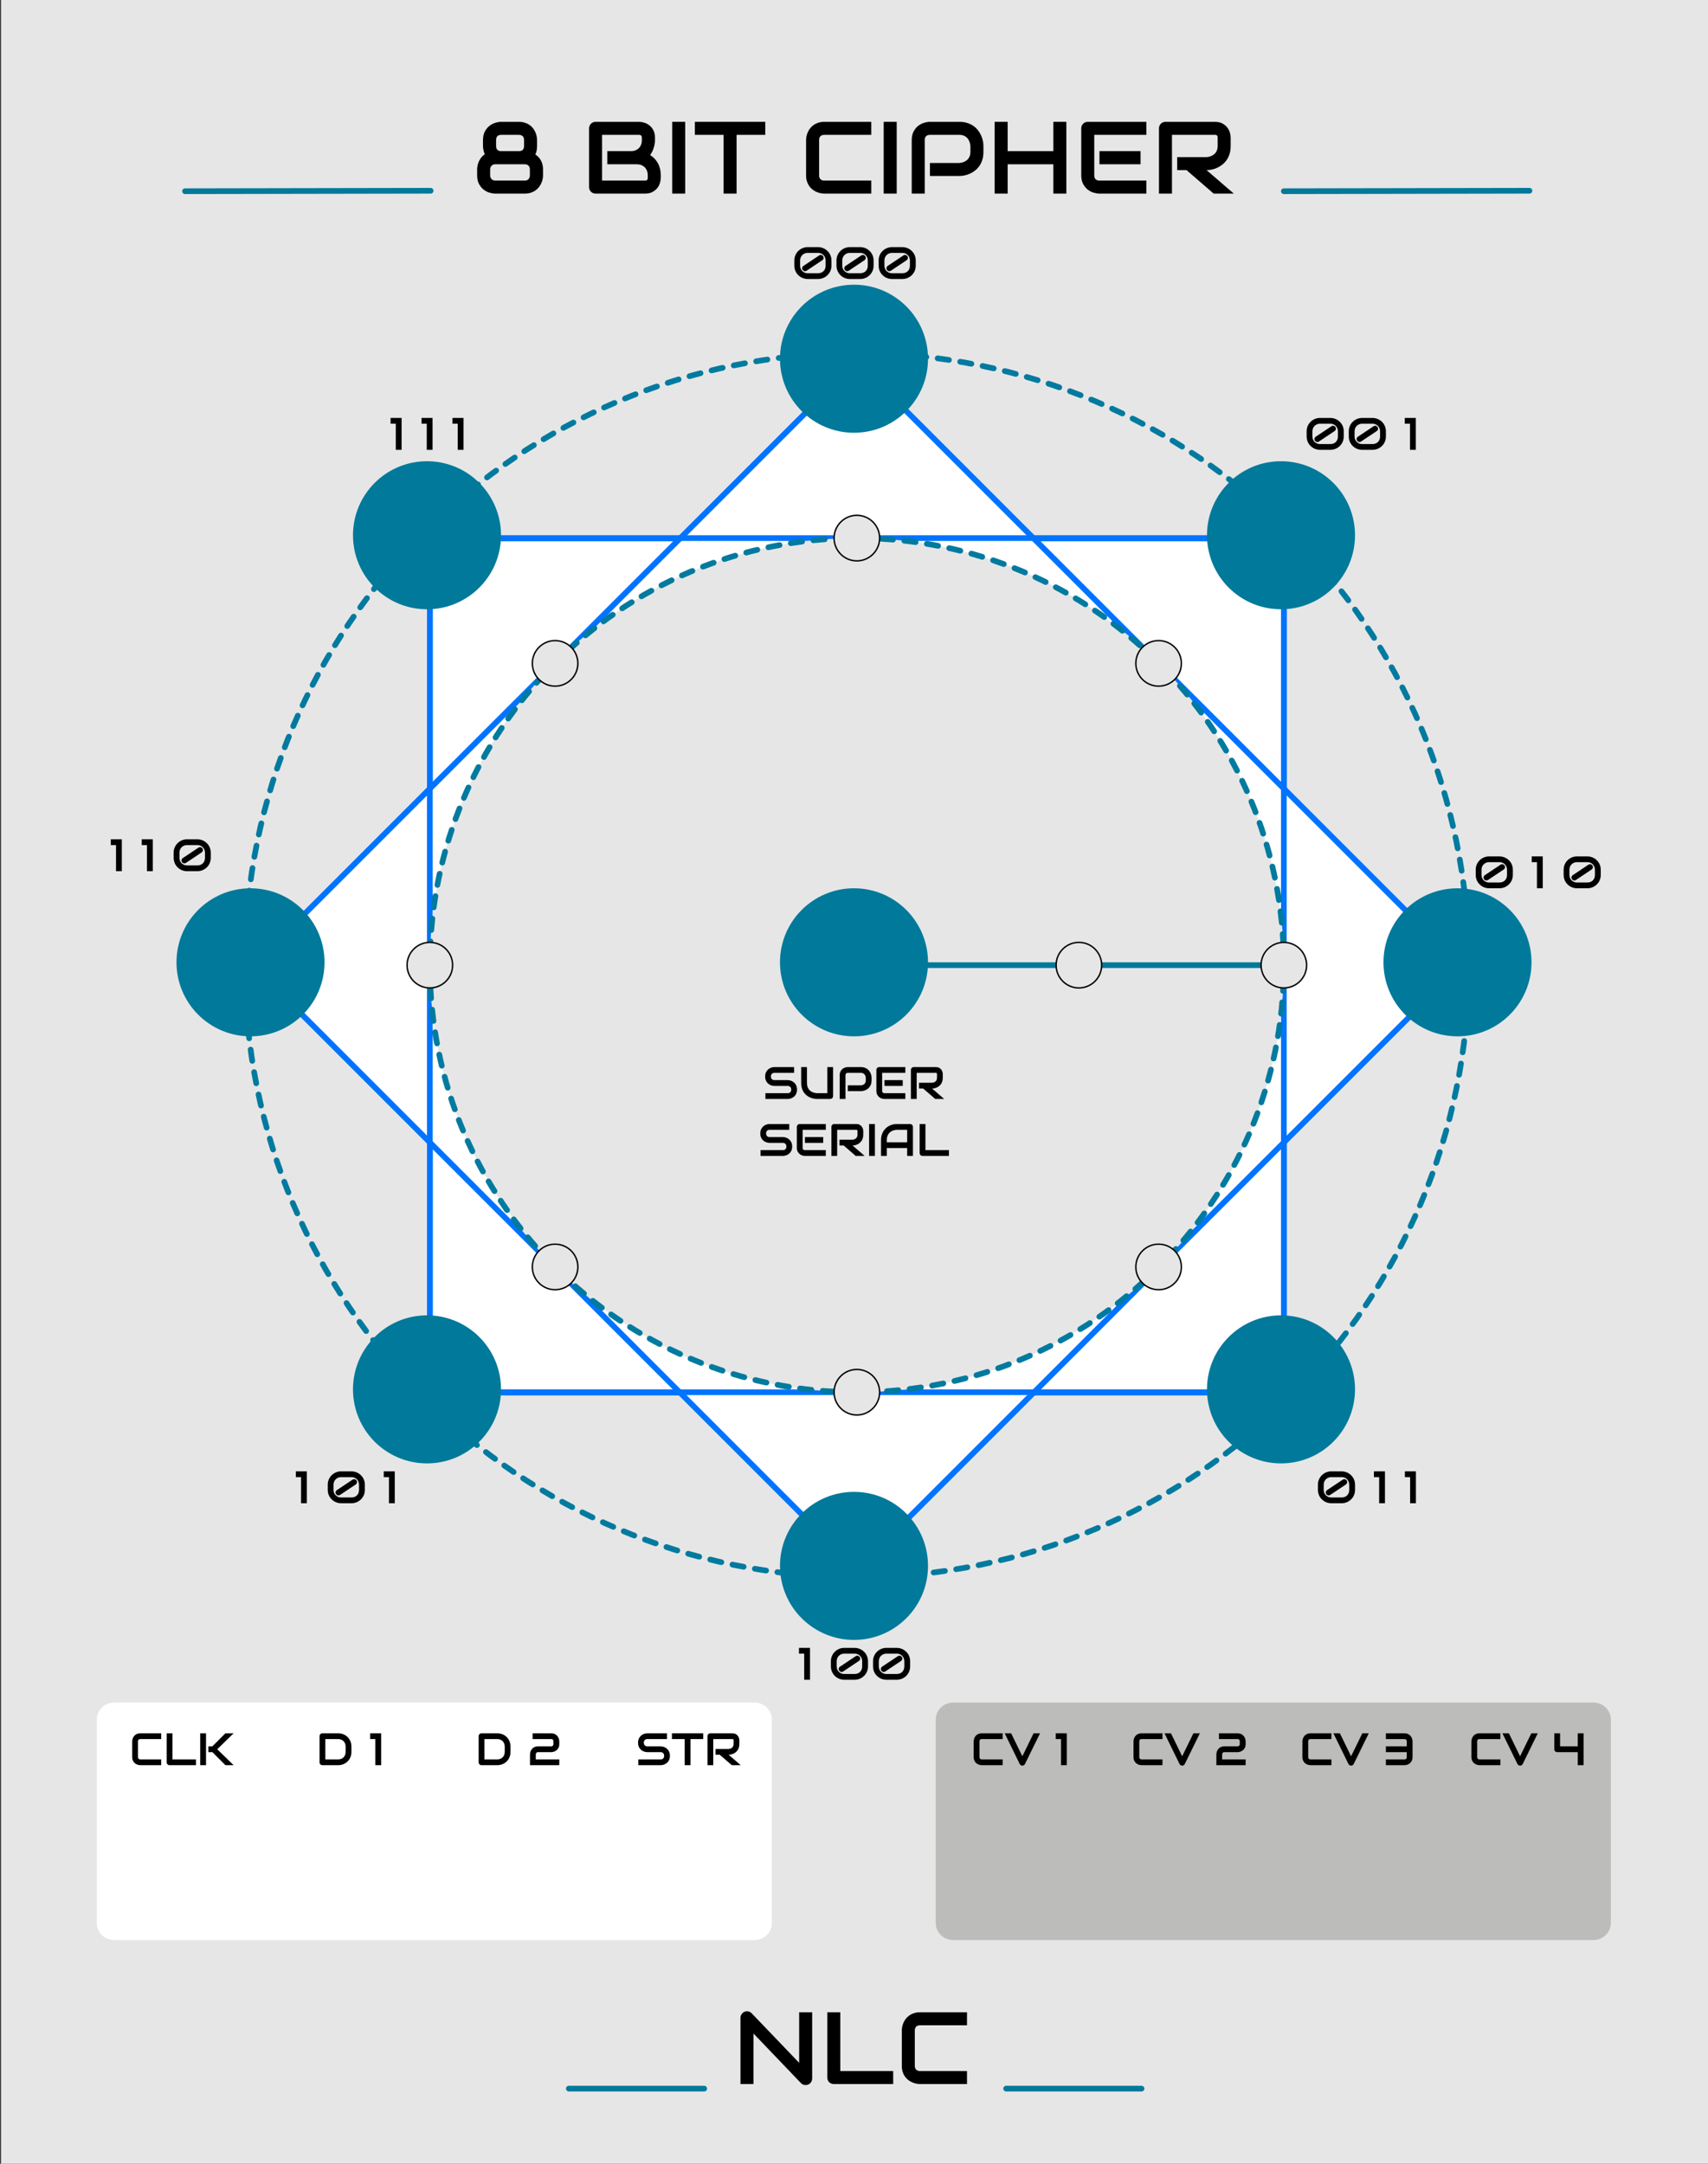 <?xml version="1.0" encoding="UTF-8" standalone="no"?>
<!DOCTYPE svg PUBLIC "-//W3C//DTD SVG 1.1//EN" "http://www.w3.org/Graphics/SVG/1.1/DTD/svg11.dtd">
<svg width="100%" height="100%" viewBox="0 0 300 380" version="1.1" xmlns="http://www.w3.org/2000/svg" xmlns:xlink="http://www.w3.org/1999/xlink" xml:space="preserve" xmlns:serif="http://www.serif.com/" style="fill-rule:evenodd;clip-rule:evenodd;stroke-linecap:round;">
    <rect x="0" y="0" width="300" height="380" fill="#333333" stroke="none"/>
    <g id="_8_BIT_CIPER" serif:id="8_BIT_CIPER">
        <rect x="0.179" y="0" width="300" height="380" style="fill:#e6e6e6;fill-rule:nonzero;"/>
        <path d="M167.409,299L279.881,299C281.566,299 282.933,300.343 282.933,302L282.933,337.708C282.933,339.365 281.566,340.708 279.881,340.708L167.409,340.708C165.723,340.708 164.357,339.365 164.357,337.708L164.357,302C164.357,300.343 165.723,299 167.409,299Z" style="fill:#bcbdba;fill-rule:nonzero;"/>
        <path d="M99.913,366.802L123.688,366.802" style="fill:none;fill-rule:nonzero;stroke:#00799a;stroke-width:1px;"/>
        <path d="M176.725,366.802L200.5,366.802" style="fill:none;fill-rule:nonzero;stroke:#00799a;stroke-width:1px;"/>
        <path d="M142.653,365.024C142.653,365.189 142.622,365.341 142.561,365.481C142.5,365.622 142.418,365.743 142.315,365.846C142.212,365.949 142.091,366.029 141.95,366.088C141.809,366.147 141.66,366.176 141.502,366.176C141.361,366.176 141.219,366.15 141.076,366.097C140.932,366.044 140.804,365.959 140.693,365.842L132.344,357.123L132.344,366L130.059,366L130.059,354.372C130.059,354.138 130.125,353.926 130.256,353.735C130.388,353.544 130.557,353.402 130.762,353.309C130.979,353.221 131.201,353.199 131.43,353.243C131.658,353.287 131.854,353.394 132.019,353.563L140.368,362.273L140.368,353.396L142.653,353.396L142.653,365.024Z" style="fill-rule:nonzero;"/>
        <path d="M156.883,366L146.459,366C146.295,366 146.143,365.971 146.002,365.912C145.861,365.853 145.74,365.773 145.637,365.67C145.534,365.568 145.454,365.447 145.395,365.306C145.337,365.165 145.308,365.013 145.308,364.849L145.308,353.396L147.593,353.396L147.593,363.715L156.883,363.715L156.883,366Z" style="fill-rule:nonzero;"/>
        <path d="M169.847,366L161.603,366C161.392,366 161.164,365.975 160.921,365.925C160.678,365.876 160.438,365.798 160.201,365.692C159.964,365.587 159.737,365.451 159.52,365.284C159.303,365.117 159.111,364.914 158.944,364.677C158.777,364.44 158.643,364.164 158.544,363.851C158.445,363.538 158.395,363.185 158.395,362.792L158.395,356.604C158.395,356.393 158.42,356.166 158.469,355.923C158.519,355.68 158.597,355.44 158.702,355.203C158.807,354.966 158.945,354.738 159.115,354.521C159.285,354.304 159.489,354.113 159.726,353.946C159.963,353.779 160.237,353.645 160.548,353.546C160.859,353.446 161.21,353.396 161.603,353.396L169.847,353.396L169.847,355.682L161.603,355.682C161.304,355.682 161.075,355.761 160.917,355.919C160.759,356.077 160.68,356.311 160.68,356.622L160.68,362.792C160.68,363.085 160.76,363.312 160.921,363.473C161.082,363.634 161.31,363.715 161.603,363.715L169.847,363.715L169.847,366Z" style="fill-rule:nonzero;"/>
        <g>
            <rect x="75.5" y="94.566" width="150" height="150" style="fill:#fff;fill-rule:nonzero;"/>
            <rect x="75.5" y="94.566" width="150" height="150" style="fill-opacity:0;fill-rule:nonzero;stroke:#0073ff;stroke-width:1px;stroke-linecap:butt;"/>
        </g>
        <g>
            <path d="M256.566,169.566L150.5,275.632L44.434,169.566L150.5,63.5L256.566,169.566Z" style="fill:#fff;fill-rule:nonzero;"/>
            <path d="M256.566,169.566L150.5,275.632L44.434,169.566L150.5,63.5L256.566,169.566Z" style="fill-opacity:0;fill-rule:nonzero;stroke:#0073ff;stroke-width:1px;stroke-linecap:butt;"/>
        </g>
        <rect x="75.5" y="94.5" width="150" height="150" style="fill-opacity:0;fill-rule:nonzero;stroke:#0073ff;stroke-width:1px;stroke-linecap:butt;"/>
        <g>
            <path d="M150.5,244.5C109.079,244.5 75.5,210.921 75.5,169.5C75.5,128.079 109.079,94.5 150.5,94.5C191.921,94.5 225.5,128.079 225.5,169.5C225.5,210.921 191.921,244.5 150.5,244.5Z" style="fill:#e6e6e6;fill-rule:nonzero;"/>
            <path d="M150.5,244.5C109.079,244.5 75.5,210.921 75.5,169.5C75.5,128.079 109.079,94.5 150.5,94.5C191.921,94.5 225.5,128.079 225.5,169.5C225.5,210.921 191.921,244.5 150.5,244.5Z" style="fill-opacity:0;fill-rule:nonzero;stroke:#007a9f;stroke-width:1px;stroke-linecap:butt;stroke-dasharray:2,2;"/>
        </g>
        <path d="M150.5,277C91.129,277 43,228.871 43,169.5C43,110.129 91.129,62 150.5,62C209.871,62 258,110.129 258,169.5C258,228.871 209.871,277 150.5,277Z" style="fill-opacity:0;fill-rule:nonzero;stroke:#007a9f;stroke-width:1px;stroke-linecap:butt;stroke-dasharray:2,2;"/>
        <path id="circle868" d="M163,169C163,176.18 157.179,182 150,182C142.821,182 137,176.18 137,169C137,161.82 142.821,156 150,156C157.179,156 163,161.82 163,169Z" style="fill:#00799a;fill-rule:nonzero;"/>
        <path id="circle8681" serif:id="circle868" d="M163,63C163,70.18 157.179,76 150,76C142.821,76 137,70.18 137,63C137,55.82 142.821,50 150,50C157.179,50 163,55.82 163,63Z" style="fill:#00799a;fill-rule:nonzero;"/>
        <path id="circle8682" serif:id="circle868" d="M238,94C238,101.18 232.179,107 225,107C217.821,107 212,101.18 212,94C212,86.82 217.821,81 225,81C232.179,81 238,86.82 238,94Z" style="fill:#00799a;fill-rule:nonzero;"/>
        <path id="circle8683" serif:id="circle868" d="M269,169C269,176.18 263.179,182 256,182C248.821,182 243,176.18 243,169C243,161.82 248.821,156 256,156C263.179,156 269,161.82 269,169Z" style="fill:#00799a;fill-rule:nonzero;"/>
        <path id="circle8684" serif:id="circle868" d="M238,244C238,251.18 232.179,257 225,257C217.821,257 212,251.18 212,244C212,236.82 217.821,231 225,231C232.179,231 238,236.82 238,244Z" style="fill:#00799a;fill-rule:nonzero;"/>
        <path id="circle8685" serif:id="circle868" d="M163,275C163,282.18 157.179,288 150,288C142.821,288 137,282.18 137,275C137,267.82 142.821,262 150,262C157.179,262 163,267.82 163,275Z" style="fill:#00799a;fill-rule:nonzero;"/>
        <path id="circle8686" serif:id="circle868" d="M88,244C88,251.18 82.179,257 75,257C67.821,257 62,251.18 62,244C62,236.82 67.821,231 75,231C82.179,231 88,236.82 88,244Z" style="fill:#00799a;fill-rule:nonzero;"/>
        <path id="circle8687" serif:id="circle868" d="M57,169C57,176.18 51.179,182 44,182C36.821,182 31,176.18 31,169C31,161.82 36.821,156 44,156C51.179,156 57,161.82 57,169Z" style="fill:#00799a;fill-rule:nonzero;"/>
        <path id="circle8688" serif:id="circle868" d="M88,94C88,101.18 82.179,107 75,107C67.821,107 62,101.18 62,94C62,86.82 67.821,81 75,81C82.179,81 88,86.82 88,94Z" style="fill:#00799a;fill-rule:nonzero;"/>
        <path d="M152.5,169.5L226.5,169.5" style="fill:none;fill-rule:nonzero;stroke:#00799a;stroke-width:1px;"/>
        <g id="LEDs">
            <g id="Led">
                <path d="M150.5,98.5C148.291,98.5 146.5,96.709 146.5,94.5C146.5,92.291 148.291,90.5 150.5,90.5C152.709,90.5 154.5,92.291 154.5,94.5C154.5,96.709 152.709,98.5 150.5,98.5Z" style="fill:#e6e6e6;fill-rule:nonzero;"/>
                <path d="M150.5,98.5C148.291,98.5 146.5,96.709 146.5,94.5C146.5,92.291 148.291,90.5 150.5,90.5C152.709,90.5 154.5,92.291 154.5,94.5C154.5,96.709 152.709,98.5 150.5,98.5Z" style="fill-opacity:0;fill-rule:nonzero;stroke:#000;stroke-width:0.25px;stroke-linecap:butt;"/>
            </g>
            <g id="Led1" serif:id="Led">
                <path d="M203.5,120.5C201.291,120.5 199.5,118.709 199.5,116.5C199.5,114.291 201.291,112.5 203.5,112.5C205.709,112.5 207.5,114.291 207.5,116.5C207.5,118.709 205.709,120.5 203.5,120.5Z" style="fill:#e6e6e6;fill-rule:nonzero;"/>
                <path d="M203.5,120.5C201.291,120.5 199.5,118.709 199.5,116.5C199.5,114.291 201.291,112.5 203.5,112.5C205.709,112.5 207.5,114.291 207.5,116.5C207.5,118.709 205.709,120.5 203.5,120.5Z" style="fill-opacity:0;fill-rule:nonzero;stroke:#000;stroke-width:0.25px;stroke-linecap:butt;"/>
            </g>
            <g id="Led2" serif:id="Led">
                <path d="M225.5,173.5C223.291,173.5 221.5,171.709 221.5,169.5C221.5,167.291 223.291,165.5 225.5,165.5C227.709,165.5 229.5,167.291 229.5,169.5C229.5,171.709 227.709,173.5 225.5,173.5Z" style="fill:#e6e6e6;fill-rule:nonzero;"/>
                <path d="M225.5,173.5C223.291,173.5 221.5,171.709 221.5,169.5C221.5,167.291 223.291,165.5 225.5,165.5C227.709,165.5 229.5,167.291 229.5,169.5C229.5,171.709 227.709,173.5 225.5,173.5Z" style="fill-opacity:0;fill-rule:nonzero;stroke:#000;stroke-width:0.25px;stroke-linecap:butt;"/>
            </g>
            <g id="Led3" serif:id="Led">
                <path d="M203.5,226.5C201.291,226.5 199.5,224.709 199.5,222.5C199.5,220.291 201.291,218.5 203.5,218.5C205.709,218.5 207.5,220.291 207.5,222.5C207.5,224.709 205.709,226.5 203.5,226.5Z" style="fill:#e6e6e6;fill-rule:nonzero;"/>
                <path d="M203.5,226.5C201.291,226.5 199.5,224.709 199.5,222.5C199.5,220.291 201.291,218.5 203.5,218.5C205.709,218.5 207.5,220.291 207.5,222.5C207.5,224.709 205.709,226.5 203.5,226.5Z" style="fill-opacity:0;fill-rule:nonzero;stroke:#000;stroke-width:0.25px;stroke-linecap:butt;"/>
            </g>
            <g id="Led4" serif:id="Led">
                <path d="M150.5,248.5C148.291,248.5 146.5,246.709 146.5,244.5C146.5,242.291 148.291,240.5 150.5,240.5C152.709,240.5 154.5,242.291 154.5,244.5C154.5,246.709 152.709,248.5 150.5,248.5Z" style="fill:#e6e6e6;fill-rule:nonzero;"/>
                <path d="M150.5,248.5C148.291,248.5 146.5,246.709 146.5,244.5C146.5,242.291 148.291,240.5 150.5,240.5C152.709,240.5 154.5,242.291 154.5,244.5C154.5,246.709 152.709,248.5 150.5,248.5Z" style="fill-opacity:0;fill-rule:nonzero;stroke:#000;stroke-width:0.25px;stroke-linecap:butt;"/>
            </g>
            <g id="Led5" serif:id="Led">
                <path d="M97.5,226.5C95.291,226.5 93.5,224.709 93.5,222.5C93.5,220.291 95.291,218.5 97.5,218.5C99.709,218.5 101.5,220.291 101.5,222.5C101.5,224.709 99.709,226.5 97.5,226.5Z" style="fill:#e6e6e6;fill-rule:nonzero;"/>
                <path d="M97.5,226.5C95.291,226.5 93.5,224.709 93.5,222.5C93.5,220.291 95.291,218.5 97.5,218.5C99.709,218.5 101.5,220.291 101.5,222.5C101.5,224.709 99.709,226.5 97.5,226.5Z" style="fill-opacity:0;fill-rule:nonzero;stroke:#000;stroke-width:0.25px;stroke-linecap:butt;"/>
            </g>
            <g id="Led6" serif:id="Led">
                <path d="M75.5,173.5C73.291,173.5 71.5,171.709 71.5,169.5C71.5,167.291 73.291,165.5 75.5,165.5C77.709,165.5 79.5,167.291 79.5,169.5C79.5,171.709 77.709,173.5 75.5,173.5Z" style="fill:#e6e6e6;fill-rule:nonzero;"/>
                <path d="M75.5,173.5C73.291,173.5 71.5,171.709 71.5,169.5C71.5,167.291 73.291,165.5 75.5,165.5C77.709,165.5 79.5,167.291 79.5,169.5C79.5,171.709 77.709,173.5 75.5,173.5Z" style="fill-opacity:0;fill-rule:nonzero;stroke:#000;stroke-width:0.25px;stroke-linecap:butt;"/>
            </g>
            <g id="Led7" serif:id="Led">
                <path d="M97.5,120.5C95.291,120.5 93.5,118.709 93.5,116.5C93.5,114.291 95.291,112.5 97.5,112.5C99.709,112.5 101.5,114.291 101.5,116.5C101.5,118.709 99.709,120.5 97.5,120.5Z" style="fill:#e6e6e6;fill-rule:nonzero;"/>
                <path d="M97.5,120.5C95.291,120.5 93.5,118.709 93.5,116.5C93.5,114.291 95.291,112.5 97.5,112.5C99.709,112.5 101.5,114.291 101.5,116.5C101.5,118.709 99.709,120.5 97.5,120.5Z" style="fill-opacity:0;fill-rule:nonzero;stroke:#000;stroke-width:0.25px;stroke-linecap:butt;"/>
            </g>
            <g id="Led8" serif:id="Led">
                <path d="M189.5,173.5C187.291,173.5 185.5,171.709 185.5,169.5C185.5,167.291 187.291,165.5 189.5,165.5C191.709,165.5 193.5,167.291 193.5,169.5C193.5,171.709 191.709,173.5 189.5,173.5Z" style="fill:#e6e6e6;fill-rule:nonzero;"/>
                <path d="M189.5,173.5C187.291,173.5 185.5,171.709 185.5,169.5C185.5,167.291 187.291,165.5 189.5,165.5C191.709,165.5 193.5,167.291 193.5,169.5C193.5,171.709 191.709,173.5 189.5,173.5Z" style="fill-opacity:0;fill-rule:nonzero;stroke:#000;stroke-width:0.25px;stroke-linecap:butt;"/>
            </g>
        </g>
        <path d="M139.992,191.352C139.992,191.552 139.967,191.732 139.916,191.893C139.865,192.053 139.798,192.194 139.715,192.316C139.632,192.439 139.534,192.543 139.422,192.629C139.31,192.715 139.194,192.785 139.074,192.84C138.955,192.895 138.833,192.935 138.709,192.961C138.585,192.987 138.468,193 138.359,193L134.441,193L134.441,191.984L138.359,191.984C138.554,191.984 138.706,191.927 138.814,191.812C138.923,191.698 138.977,191.545 138.977,191.352C138.977,191.258 138.963,191.172 138.934,191.094C138.905,191.016 138.864,190.948 138.811,190.891C138.757,190.834 138.692,190.789 138.615,190.758C138.538,190.727 138.453,190.711 138.359,190.711L136.023,190.711C135.859,190.711 135.682,190.682 135.492,190.623C135.302,190.564 135.126,190.47 134.963,190.34C134.8,190.21 134.665,190.039 134.557,189.828C134.449,189.617 134.395,189.36 134.395,189.055C134.395,188.75 134.449,188.493 134.557,188.283C134.665,188.074 134.8,187.903 134.963,187.771C135.126,187.64 135.302,187.545 135.492,187.486C135.682,187.427 135.859,187.398 136.023,187.398L139.48,187.398L139.48,188.414L136.023,188.414C135.83,188.414 135.68,188.473 135.572,188.59C135.464,188.707 135.41,188.862 135.41,189.055C135.41,189.25 135.464,189.405 135.572,189.518C135.68,189.631 135.83,189.688 136.023,189.688L138.367,189.688C138.476,189.69 138.592,189.705 138.715,189.732C138.837,189.759 138.959,189.802 139.08,189.859C139.201,189.916 139.317,189.989 139.426,190.076C139.535,190.163 139.632,190.268 139.717,190.391C139.802,190.513 139.869,190.653 139.918,190.812C139.967,190.971 139.992,191.151 139.992,191.352Z" style="fill-rule:nonzero;"/>
        <path d="M146.324,192.488C146.324,192.561 146.311,192.629 146.285,192.691C146.259,192.754 146.223,192.808 146.176,192.854C146.129,192.899 146.074,192.935 146.012,192.961C145.949,192.987 145.883,193 145.812,193L143.523,193C143.307,193 143.088,192.977 142.867,192.93C142.646,192.883 142.432,192.81 142.225,192.713C142.018,192.615 141.823,192.491 141.641,192.34C141.458,192.189 141.299,192.01 141.162,191.803C141.025,191.596 140.918,191.359 140.84,191.092C140.762,190.825 140.723,190.527 140.723,190.199L140.723,187.398L141.738,187.398L141.738,190.199C141.738,190.486 141.778,190.728 141.857,190.926C141.937,191.124 142.038,191.289 142.16,191.422C142.283,191.555 142.417,191.659 142.562,191.734C142.708,191.81 142.847,191.866 142.979,191.902C143.11,191.939 143.226,191.962 143.326,191.971C143.427,191.98 143.492,191.984 143.523,191.984L145.309,191.984L145.309,187.398L146.324,187.398L146.324,192.488Z" style="fill-rule:nonzero;"/>
        <path d="M153.086,189.742C153.086,189.974 153.057,190.181 153,190.363C152.943,190.546 152.865,190.707 152.768,190.846C152.67,190.985 152.557,191.104 152.43,191.203C152.302,191.302 152.168,191.383 152.029,191.445C151.89,191.508 151.749,191.553 151.607,191.582C151.466,191.611 151.332,191.625 151.207,191.625L148.91,191.625L148.91,190.609L151.207,190.609C151.337,190.599 151.455,190.572 151.561,190.529C151.666,190.486 151.757,190.428 151.832,190.355C151.907,190.282 151.966,190.195 152.008,190.092C152.049,189.989 152.07,189.873 152.07,189.742L152.07,189.281C152.057,189.154 152.03,189.037 151.988,188.93C151.947,188.823 151.89,188.732 151.818,188.656C151.747,188.581 151.66,188.522 151.559,188.479C151.457,188.436 151.34,188.414 151.207,188.414L148.918,188.414C148.783,188.414 148.68,188.449 148.609,188.52C148.539,188.59 148.504,188.691 148.504,188.824L148.504,193L147.488,193L147.488,188.824C147.488,188.564 147.536,188.343 147.631,188.16C147.726,187.978 147.844,187.831 147.986,187.719C148.128,187.607 148.282,187.526 148.449,187.475C148.616,187.424 148.769,187.398 148.91,187.398L151.207,187.398C151.436,187.398 151.642,187.427 151.824,187.486C152.007,187.545 152.168,187.623 152.307,187.721C152.446,187.818 152.565,187.931 152.662,188.059C152.76,188.186 152.841,188.32 152.904,188.459C152.968,188.598 153.014,188.739 153.043,188.881C153.072,189.023 153.086,189.156 153.086,189.281L153.086,189.742Z" style="fill-rule:nonzero;"/>
        <path d="M158.559,190.711L155.352,190.711L155.352,189.688L158.559,189.688L158.559,190.711ZM159.016,193L155.352,193C155.211,193 155.058,192.975 154.891,192.926C154.724,192.877 154.57,192.795 154.428,192.682C154.286,192.569 154.167,192.421 154.072,192.24C153.977,192.059 153.93,191.837 153.93,191.574L153.93,187.91C153.93,187.84 153.943,187.774 153.969,187.711C153.995,187.648 154.031,187.594 154.076,187.547C154.122,187.5 154.176,187.464 154.238,187.438C154.301,187.411 154.368,187.398 154.441,187.398L159.016,187.398L159.016,188.414L154.945,188.414L154.945,191.574C154.945,191.707 154.98,191.808 155.051,191.879C155.121,191.949 155.224,191.984 155.359,191.984L159.016,191.984L159.016,193Z" style="fill-rule:nonzero;"/>
        <path d="M165.594,189.281C165.594,189.513 165.565,189.72 165.508,189.902C165.451,190.085 165.373,190.246 165.275,190.385C165.178,190.524 165.065,190.643 164.938,190.742C164.81,190.841 164.676,190.923 164.537,190.986C164.398,191.05 164.257,191.096 164.115,191.125C163.973,191.154 163.84,191.168 163.715,191.168L165.836,193L164.266,193L162.148,191.168L161.418,191.168L161.418,190.152L163.715,190.152C163.842,190.142 163.959,190.115 164.064,190.072C164.17,190.029 164.261,189.971 164.338,189.898C164.415,189.825 164.474,189.738 164.516,189.635C164.557,189.532 164.578,189.414 164.578,189.281L164.578,188.641C164.578,188.584 164.571,188.54 164.557,188.51C164.542,188.48 164.524,188.458 164.502,188.443C164.48,188.429 164.457,188.421 164.432,188.418C164.407,188.415 164.384,188.414 164.363,188.414L161.012,188.414L161.012,193L159.996,193L159.996,187.91C159.996,187.84 160.009,187.774 160.035,187.711C160.061,187.648 160.097,187.594 160.143,187.547C160.188,187.5 160.242,187.464 160.305,187.438C160.367,187.411 160.435,187.398 160.508,187.398L164.363,187.398C164.59,187.398 164.781,187.439 164.938,187.521C165.094,187.604 165.221,187.707 165.318,187.83C165.416,187.954 165.486,188.087 165.529,188.23C165.572,188.373 165.594,188.508 165.594,188.633L165.594,189.281Z" style="fill-rule:nonzero;"/>
        <path d="M139.141,201.352C139.141,201.552 139.115,201.732 139.064,201.893C139.013,202.053 138.946,202.194 138.863,202.316C138.78,202.439 138.682,202.543 138.57,202.629C138.458,202.715 138.342,202.785 138.223,202.84C138.103,202.895 137.981,202.935 137.857,202.961C137.734,202.987 137.617,203 137.508,203L133.59,203L133.59,201.984L137.508,201.984C137.703,201.984 137.855,201.927 137.963,201.812C138.071,201.698 138.125,201.545 138.125,201.352C138.125,201.258 138.111,201.172 138.082,201.094C138.053,201.016 138.012,200.948 137.959,200.891C137.906,200.834 137.841,200.789 137.764,200.758C137.687,200.727 137.601,200.711 137.508,200.711L135.172,200.711C135.008,200.711 134.831,200.682 134.641,200.623C134.45,200.564 134.274,200.47 134.111,200.34C133.948,200.21 133.813,200.039 133.705,199.828C133.597,199.617 133.543,199.36 133.543,199.055C133.543,198.75 133.597,198.493 133.705,198.283C133.813,198.074 133.948,197.903 134.111,197.771C134.274,197.64 134.45,197.545 134.641,197.486C134.831,197.427 135.008,197.398 135.172,197.398L138.629,197.398L138.629,198.414L135.172,198.414C134.979,198.414 134.829,198.473 134.721,198.59C134.613,198.707 134.559,198.862 134.559,199.055C134.559,199.25 134.613,199.405 134.721,199.518C134.829,199.631 134.979,199.688 135.172,199.688L137.516,199.688C137.625,199.69 137.741,199.705 137.863,199.732C137.986,199.759 138.108,199.802 138.229,199.859C138.35,199.916 138.465,199.989 138.574,200.076C138.683,200.163 138.78,200.268 138.865,200.391C138.95,200.513 139.017,200.653 139.066,200.812C139.116,200.971 139.141,201.151 139.141,201.352Z" style="fill-rule:nonzero;"/>
        <path d="M144.59,200.711L141.383,200.711L141.383,199.688L144.59,199.688L144.59,200.711ZM145.047,203L141.383,203C141.242,203 141.089,202.975 140.922,202.926C140.755,202.877 140.601,202.795 140.459,202.682C140.317,202.569 140.199,202.421 140.104,202.24C140.009,202.059 139.961,201.837 139.961,201.574L139.961,197.91C139.961,197.84 139.974,197.774 140,197.711C140.026,197.648 140.062,197.594 140.107,197.547C140.153,197.5 140.207,197.464 140.27,197.438C140.332,197.411 140.4,197.398 140.473,197.398L145.047,197.398L145.047,198.414L140.977,198.414L140.977,201.574C140.977,201.707 141.012,201.808 141.082,201.879C141.153,201.949 141.256,201.984 141.391,201.984L145.047,201.984L145.047,203Z" style="fill-rule:nonzero;"/>
        <path d="M151.625,199.281C151.625,199.513 151.596,199.72 151.539,199.902C151.482,200.085 151.404,200.246 151.307,200.385C151.209,200.524 151.096,200.643 150.969,200.742C150.841,200.841 150.707,200.923 150.568,200.986C150.429,201.05 150.288,201.096 150.146,201.125C150.005,201.154 149.871,201.168 149.746,201.168L151.867,203L150.297,203L148.18,201.168L147.449,201.168L147.449,200.152L149.746,200.152C149.874,200.142 149.991,200.115 150.096,200.072C150.201,200.029 150.292,199.971 150.369,199.898C150.446,199.825 150.505,199.738 150.547,199.635C150.588,199.532 150.609,199.414 150.609,199.281L150.609,198.641C150.609,198.584 150.602,198.54 150.588,198.51C150.573,198.48 150.555,198.458 150.533,198.443C150.511,198.429 150.488,198.421 150.463,198.418C150.438,198.415 150.416,198.414 150.395,198.414L147.043,198.414L147.043,203L146.027,203L146.027,197.91C146.027,197.84 146.04,197.774 146.066,197.711C146.092,197.648 146.128,197.594 146.174,197.547C146.219,197.5 146.273,197.464 146.336,197.438C146.399,197.411 146.466,197.398 146.539,197.398L150.395,197.398C150.621,197.398 150.812,197.439 150.969,197.521C151.125,197.604 151.252,197.707 151.35,197.83C151.447,197.954 151.518,198.087 151.561,198.23C151.604,198.373 151.625,198.508 151.625,198.633L151.625,199.281Z" style="fill-rule:nonzero;"/>
        <rect x="152.652" y="197.398" width="1.016" height="5.602" style="fill-rule:nonzero;"/>
        <path d="M160.352,203L159.336,203L159.336,201.625L155.766,201.625L155.766,203L154.75,203L154.75,200.199C154.75,199.79 154.82,199.414 154.961,199.07C155.102,198.727 155.297,198.431 155.547,198.184C155.797,197.936 156.093,197.743 156.434,197.605C156.775,197.467 157.147,197.398 157.551,197.398L159.84,197.398C159.91,197.398 159.976,197.411 160.039,197.438C160.102,197.464 160.156,197.5 160.203,197.547C160.25,197.594 160.286,197.648 160.312,197.711C160.339,197.774 160.352,197.84 160.352,197.91L160.352,203ZM155.766,200.609L159.336,200.609L159.336,198.414L157.551,198.414C157.52,198.414 157.454,198.419 157.354,198.428C157.253,198.437 157.137,198.459 157.006,198.496C156.875,198.533 156.736,198.589 156.59,198.664C156.444,198.739 156.31,198.844 156.188,198.977C156.065,199.11 155.964,199.276 155.885,199.475C155.806,199.674 155.766,199.915 155.766,200.199L155.766,200.609Z" style="fill-rule:nonzero;"/>
        <path d="M166.676,203L162.043,203C161.97,203 161.903,202.987 161.84,202.961C161.777,202.935 161.723,202.899 161.678,202.854C161.632,202.808 161.596,202.754 161.57,202.691C161.544,202.629 161.531,202.561 161.531,202.488L161.531,197.398L162.547,197.398L162.547,201.984L166.676,201.984L166.676,203Z" style="fill-rule:nonzero;"/>
        <path d="M146.04,46.656C146.04,46.885 146.011,47.102 145.952,47.307C145.893,47.511 145.811,47.7 145.704,47.875C145.597,48.05 145.471,48.206 145.325,48.344C145.179,48.482 145.02,48.6 144.847,48.697C144.674,48.795 144.489,48.87 144.294,48.922C144.099,48.974 143.899,49 143.696,49L141.864,49C141.659,49 141.458,48.974 141.263,48.922C141.068,48.87 140.883,48.795 140.71,48.697C140.537,48.6 140.377,48.482 140.231,48.344C140.086,48.206 139.96,48.05 139.854,47.875C139.749,47.7 139.667,47.511 139.608,47.307C139.549,47.102 139.52,46.885 139.52,46.656L139.52,45.742C139.52,45.399 139.585,45.084 139.714,44.797C139.843,44.51 140.015,44.264 140.231,44.057C140.448,43.85 140.697,43.688 140.979,43.572C141.262,43.456 141.557,43.398 141.864,43.398L143.696,43.398C143.899,43.398 144.099,43.424 144.294,43.477C144.489,43.529 144.674,43.604 144.847,43.701C145.02,43.799 145.179,43.917 145.325,44.055C145.471,44.193 145.597,44.349 145.704,44.523C145.811,44.698 145.893,44.887 145.952,45.092C146.011,45.296 146.04,45.513 146.04,45.742L146.04,46.656ZM145.017,45.742C145.017,45.541 144.98,45.359 144.907,45.195C144.834,45.031 144.737,44.89 144.616,44.773C144.495,44.656 144.355,44.567 144.196,44.504C144.037,44.441 143.871,44.411 143.696,44.414L141.864,44.414C141.695,44.411 141.53,44.441 141.37,44.502C141.21,44.563 141.068,44.652 140.944,44.768C140.821,44.883 140.722,45.024 140.647,45.189C140.573,45.355 140.536,45.539 140.536,45.742L140.536,46.656C140.536,46.859 140.572,47.043 140.645,47.207C140.718,47.371 140.816,47.511 140.938,47.627C141.061,47.743 141.202,47.832 141.362,47.895C141.522,47.957 141.689,47.987 141.864,47.984L143.696,47.984C143.897,47.984 144.078,47.951 144.241,47.885C144.404,47.818 144.542,47.726 144.657,47.609C144.772,47.492 144.86,47.352 144.923,47.189C144.986,47.026 145.017,46.849 145.017,46.656L145.017,45.742ZM144.575,45C144.614,45.057 144.64,45.119 144.653,45.186C144.666,45.252 144.666,45.317 144.653,45.381C144.64,45.445 144.615,45.505 144.577,45.561C144.539,45.617 144.49,45.664 144.431,45.703L141.688,47.535C141.644,47.569 141.599,47.592 141.552,47.605C141.505,47.618 141.456,47.625 141.407,47.625C141.324,47.625 141.244,47.605 141.169,47.566C141.094,47.527 141.032,47.471 140.985,47.398C140.946,47.341 140.92,47.279 140.907,47.213C140.894,47.146 140.894,47.081 140.905,47.018C140.917,46.954 140.941,46.894 140.977,46.838C141.014,46.782 141.062,46.734 141.122,46.695L143.872,44.863C143.929,44.824 143.991,44.798 144.058,44.785C144.124,44.772 144.189,44.772 144.253,44.785C144.317,44.798 144.377,44.823 144.433,44.859C144.489,44.896 144.536,44.943 144.575,45Z" style="fill-rule:nonzero;"/>
        <path d="M153.442,46.656C153.442,46.885 153.413,47.102 153.354,47.307C153.296,47.511 153.213,47.7 153.106,47.875C152.999,48.05 152.873,48.206 152.727,48.344C152.582,48.482 152.422,48.6 152.249,48.697C152.076,48.795 151.891,48.87 151.696,48.922C151.501,48.974 151.302,49 151.099,49L149.267,49C149.061,49 148.86,48.974 148.665,48.922C148.47,48.87 148.285,48.795 148.112,48.697C147.939,48.6 147.779,48.482 147.634,48.344C147.488,48.206 147.362,48.05 147.257,47.875C147.152,47.7 147.07,47.511 147.011,47.307C146.952,47.102 146.923,46.885 146.923,46.656L146.923,45.742C146.923,45.399 146.987,45.084 147.116,44.797C147.245,44.51 147.418,44.264 147.634,44.057C147.85,43.85 148.099,43.688 148.382,43.572C148.665,43.456 148.96,43.398 149.267,43.398L151.099,43.398C151.302,43.398 151.501,43.424 151.696,43.477C151.891,43.529 152.076,43.604 152.249,43.701C152.422,43.799 152.582,43.917 152.727,44.055C152.873,44.193 152.999,44.349 153.106,44.523C153.213,44.698 153.296,44.887 153.354,45.092C153.413,45.296 153.442,45.513 153.442,45.742L153.442,46.656ZM152.419,45.742C152.419,45.541 152.383,45.359 152.31,45.195C152.237,45.031 152.139,44.89 152.018,44.773C151.897,44.656 151.758,44.567 151.599,44.504C151.44,44.441 151.273,44.411 151.099,44.414L149.267,44.414C149.098,44.411 148.933,44.441 148.772,44.502C148.612,44.563 148.47,44.652 148.347,44.768C148.223,44.883 148.124,45.024 148.05,45.189C147.975,45.355 147.938,45.539 147.938,45.742L147.938,46.656C147.938,46.859 147.975,47.043 148.048,47.207C148.121,47.371 148.218,47.511 148.341,47.627C148.463,47.743 148.604,47.832 148.765,47.895C148.925,47.957 149.092,47.987 149.267,47.984L151.099,47.984C151.299,47.984 151.48,47.951 151.643,47.885C151.806,47.818 151.945,47.726 152.06,47.609C152.174,47.492 152.262,47.352 152.325,47.189C152.388,47.026 152.419,46.849 152.419,46.656L152.419,45.742ZM151.977,45C152.016,45.057 152.043,45.119 152.056,45.186C152.069,45.252 152.069,45.317 152.056,45.381C152.043,45.445 152.017,45.505 151.979,45.561C151.942,45.617 151.893,45.664 151.833,45.703L149.091,47.535C149.046,47.569 149.001,47.592 148.954,47.605C148.907,47.618 148.859,47.625 148.81,47.625C148.727,47.625 148.647,47.605 148.571,47.566C148.496,47.527 148.435,47.471 148.388,47.398C148.349,47.341 148.323,47.279 148.31,47.213C148.297,47.146 148.296,47.081 148.308,47.018C148.319,46.954 148.343,46.894 148.38,46.838C148.417,46.782 148.465,46.734 148.524,46.695L151.274,44.863C151.331,44.824 151.393,44.798 151.46,44.785C151.527,44.772 151.592,44.772 151.655,44.785C151.719,44.798 151.779,44.823 151.835,44.859C151.891,44.896 151.938,44.943 151.977,45Z" style="fill-rule:nonzero;"/>
        <path d="M160.845,46.656C160.845,46.885 160.816,47.102 160.757,47.307C160.698,47.511 160.616,47.7 160.509,47.875C160.402,48.05 160.276,48.206 160.13,48.344C159.984,48.482 159.824,48.6 159.651,48.697C159.478,48.795 159.294,48.87 159.099,48.922C158.904,48.974 158.704,49 158.501,49L156.669,49C156.463,49 156.262,48.974 156.067,48.922C155.872,48.87 155.688,48.795 155.515,48.697C155.342,48.6 155.182,48.482 155.036,48.344C154.89,48.206 154.764,48.05 154.659,47.875C154.554,47.7 154.472,47.511 154.413,47.307C154.354,47.102 154.325,46.885 154.325,46.656L154.325,45.742C154.325,45.399 154.389,45.084 154.518,44.797C154.647,44.51 154.82,44.264 155.036,44.057C155.252,43.85 155.501,43.688 155.784,43.572C156.067,43.456 156.362,43.398 156.669,43.398L158.501,43.398C158.704,43.398 158.904,43.424 159.099,43.477C159.294,43.529 159.478,43.604 159.651,43.701C159.824,43.799 159.984,43.917 160.13,44.055C160.276,44.193 160.402,44.349 160.509,44.523C160.616,44.698 160.698,44.887 160.757,45.092C160.816,45.296 160.845,45.513 160.845,45.742L160.845,46.656ZM159.821,45.742C159.821,45.541 159.785,45.359 159.712,45.195C159.639,45.031 159.542,44.89 159.421,44.773C159.3,44.656 159.16,44.567 159.001,44.504C158.842,44.441 158.676,44.411 158.501,44.414L156.669,44.414C156.5,44.411 156.335,44.441 156.175,44.502C156.015,44.563 155.873,44.652 155.749,44.768C155.625,44.883 155.526,45.024 155.452,45.189C155.378,45.355 155.341,45.539 155.341,45.742L155.341,46.656C155.341,46.859 155.377,47.043 155.45,47.207C155.523,47.371 155.621,47.511 155.743,47.627C155.866,47.743 156.007,47.832 156.167,47.895C156.327,47.957 156.494,47.987 156.669,47.984L158.501,47.984C158.702,47.984 158.883,47.951 159.046,47.885C159.209,47.818 159.347,47.726 159.462,47.609C159.577,47.492 159.665,47.352 159.727,47.189C159.79,47.026 159.821,46.849 159.821,46.656L159.821,45.742ZM159.38,45C159.419,45.057 159.445,45.119 159.458,45.186C159.471,45.252 159.471,45.317 159.458,45.381C159.445,45.445 159.419,45.505 159.382,45.561C159.344,45.617 159.295,45.664 159.235,45.703L156.493,47.535C156.449,47.569 156.403,47.592 156.356,47.605C156.309,47.618 156.261,47.625 156.212,47.625C156.129,47.625 156.049,47.605 155.974,47.566C155.898,47.527 155.837,47.471 155.79,47.398C155.751,47.341 155.725,47.279 155.712,47.213C155.699,47.146 155.698,47.081 155.71,47.018C155.721,46.954 155.745,46.894 155.782,46.838C155.819,46.782 155.867,46.734 155.927,46.695L158.677,44.863C158.734,44.824 158.796,44.798 158.862,44.785C158.929,44.772 158.994,44.772 159.058,44.785C159.121,44.798 159.181,44.823 159.237,44.859C159.293,44.896 159.341,44.943 159.38,45Z" style="fill-rule:nonzero;"/>
        <path d="M236.022,76.656C236.022,76.885 235.993,77.102 235.935,77.307C235.876,77.511 235.793,77.7 235.686,77.875C235.579,78.05 235.453,78.206 235.308,78.344C235.162,78.482 235.002,78.6 234.829,78.697C234.656,78.795 234.471,78.87 234.276,78.922C234.081,78.974 233.882,79 233.679,79L231.847,79C231.641,79 231.44,78.974 231.245,78.922C231.05,78.87 230.865,78.795 230.692,78.697C230.519,78.6 230.36,78.482 230.214,78.344C230.068,78.206 229.942,78.05 229.837,77.875C229.732,77.7 229.65,77.511 229.591,77.307C229.532,77.102 229.503,76.885 229.503,76.656L229.503,75.742C229.503,75.399 229.567,75.084 229.696,74.797C229.825,74.51 229.998,74.264 230.214,74.057C230.43,73.85 230.679,73.688 230.962,73.572C231.245,73.456 231.54,73.398 231.847,73.398L233.679,73.398C233.882,73.398 234.081,73.424 234.276,73.477C234.471,73.529 234.656,73.604 234.829,73.701C235.002,73.799 235.162,73.917 235.308,74.055C235.453,74.193 235.579,74.349 235.686,74.523C235.793,74.698 235.876,74.887 235.935,75.092C235.993,75.296 236.022,75.513 236.022,75.742L236.022,76.656ZM234.999,75.742C234.999,75.541 234.963,75.359 234.89,75.195C234.817,75.031 234.72,74.89 234.599,74.773C234.478,74.656 234.338,74.567 234.179,74.504C234.02,74.441 233.853,74.411 233.679,74.414L231.847,74.414C231.678,74.411 231.513,74.441 231.352,74.502C231.192,74.563 231.05,74.652 230.927,74.768C230.803,74.883 230.704,75.024 230.63,75.189C230.555,75.355 230.518,75.539 230.518,75.742L230.518,76.656C230.518,76.859 230.555,77.043 230.628,77.207C230.701,77.371 230.798,77.511 230.921,77.627C231.043,77.743 231.184,77.832 231.345,77.895C231.505,77.957 231.672,77.987 231.847,77.984L233.679,77.984C233.879,77.984 234.061,77.951 234.224,77.885C234.387,77.818 234.525,77.726 234.64,77.609C234.754,77.492 234.842,77.352 234.905,77.189C234.968,77.026 234.999,76.849 234.999,76.656L234.999,75.742ZM234.558,75C234.597,75.057 234.623,75.119 234.636,75.186C234.649,75.252 234.649,75.317 234.636,75.381C234.623,75.445 234.597,75.505 234.56,75.561C234.522,75.617 234.473,75.664 234.413,75.703L231.671,77.535C231.626,77.569 231.581,77.592 231.534,77.605C231.487,77.618 231.439,77.625 231.39,77.625C231.307,77.625 231.227,77.605 231.151,77.566C231.076,77.527 231.015,77.471 230.968,77.398C230.929,77.341 230.903,77.279 230.89,77.213C230.877,77.146 230.876,77.081 230.888,77.018C230.899,76.954 230.923,76.894 230.96,76.838C230.997,76.782 231.045,76.734 231.104,76.695L233.854,74.863C233.911,74.824 233.973,74.798 234.04,74.785C234.107,74.772 234.172,74.772 234.235,74.785C234.299,74.798 234.359,74.823 234.415,74.859C234.471,74.896 234.519,74.943 234.558,75Z" style="fill-rule:nonzero;"/>
        <path d="M243.425,76.656C243.425,76.885 243.396,77.102 243.337,77.307C243.278,77.511 243.196,77.7 243.089,77.875C242.982,78.05 242.856,78.206 242.71,78.344C242.564,78.482 242.404,78.6 242.231,78.697C242.058,78.795 241.874,78.87 241.679,78.922C241.484,78.974 241.284,79 241.081,79L239.249,79C239.043,79 238.842,78.974 238.647,78.922C238.452,78.87 238.268,78.795 238.095,78.697C237.922,78.6 237.762,78.482 237.616,78.344C237.47,78.206 237.344,78.05 237.239,77.875C237.134,77.7 237.052,77.511 236.993,77.307C236.934,77.102 236.905,76.885 236.905,76.656L236.905,75.742C236.905,75.399 236.97,75.084 237.099,74.797C237.228,74.51 237.4,74.264 237.616,74.057C237.832,73.85 238.081,73.688 238.364,73.572C238.647,73.456 238.942,73.398 239.249,73.398L241.081,73.398C241.284,73.398 241.484,73.424 241.679,73.477C241.874,73.529 242.058,73.604 242.231,73.701C242.404,73.799 242.564,73.917 242.71,74.055C242.856,74.193 242.982,74.349 243.089,74.523C243.196,74.698 243.278,74.887 243.337,75.092C243.396,75.296 243.425,75.513 243.425,75.742L243.425,76.656ZM242.401,75.742C242.401,75.541 242.365,75.359 242.292,75.195C242.219,75.031 242.122,74.89 242.001,74.773C241.88,74.656 241.74,74.567 241.581,74.504C241.422,74.441 241.256,74.411 241.081,74.414L239.249,74.414C239.08,74.411 238.915,74.441 238.755,74.502C238.595,74.563 238.453,74.652 238.329,74.768C238.205,74.883 238.106,75.024 238.032,75.189C237.958,75.355 237.921,75.539 237.921,75.742L237.921,76.656C237.921,76.859 237.957,77.043 238.03,77.207C238.103,77.371 238.201,77.511 238.323,77.627C238.446,77.743 238.587,77.832 238.747,77.895C238.907,77.957 239.074,77.987 239.249,77.984L241.081,77.984C241.282,77.984 241.463,77.951 241.626,77.885C241.789,77.818 241.927,77.726 242.042,77.609C242.157,77.492 242.245,77.352 242.308,77.189C242.37,77.026 242.401,76.849 242.401,76.656L242.401,75.742ZM241.96,75C241.999,75.057 242.025,75.119 242.038,75.186C242.051,75.252 242.051,75.317 242.038,75.381C242.025,75.445 241.999,75.505 241.962,75.561C241.924,75.617 241.875,75.664 241.815,75.703L239.073,77.535C239.029,77.569 238.983,77.592 238.936,77.605C238.889,77.618 238.841,77.625 238.792,77.625C238.709,77.625 238.629,77.605 238.554,77.566C238.478,77.527 238.417,77.471 238.37,77.398C238.331,77.341 238.305,77.279 238.292,77.213C238.279,77.146 238.278,77.081 238.29,77.018C238.302,76.954 238.326,76.894 238.362,76.838C238.399,76.782 238.447,76.734 238.507,76.695L241.257,74.863C241.314,74.824 241.376,74.798 241.442,74.785C241.509,74.772 241.574,74.772 241.638,74.785C241.701,74.798 241.761,74.823 241.817,74.859C241.873,74.896 241.921,74.943 241.96,75Z" style="fill-rule:nonzero;"/>
        <path d="M248.679,79L247.659,79L247.659,74.414L246.741,74.414L246.741,73.398L248.679,73.398L248.679,79Z" style="fill-rule:nonzero;"/>
        <path d="M265.722,153.656C265.722,153.885 265.693,154.102 265.634,154.307C265.575,154.511 265.493,154.7 265.386,154.875C265.279,155.05 265.153,155.206 265.007,155.344C264.861,155.482 264.701,155.6 264.528,155.697C264.355,155.795 264.171,155.87 263.976,155.922C263.781,155.974 263.581,156 263.378,156L261.546,156C261.34,156 261.139,155.974 260.944,155.922C260.749,155.87 260.565,155.795 260.392,155.697C260.219,155.6 260.059,155.482 259.913,155.344C259.767,155.206 259.641,155.05 259.536,154.875C259.431,154.7 259.349,154.511 259.29,154.307C259.231,154.102 259.202,153.885 259.202,153.656L259.202,152.742C259.202,152.399 259.266,152.084 259.395,151.797C259.524,151.51 259.697,151.264 259.913,151.057C260.129,150.85 260.378,150.688 260.661,150.572C260.944,150.456 261.239,150.398 261.546,150.398L263.378,150.398C263.581,150.398 263.781,150.424 263.976,150.477C264.171,150.529 264.355,150.604 264.528,150.701C264.701,150.799 264.861,150.917 265.007,151.055C265.153,151.193 265.279,151.349 265.386,151.523C265.493,151.698 265.575,151.887 265.634,152.092C265.693,152.296 265.722,152.513 265.722,152.742L265.722,153.656ZM264.698,152.742C264.698,152.541 264.662,152.359 264.589,152.195C264.516,152.031 264.419,151.89 264.298,151.773C264.177,151.656 264.037,151.567 263.878,151.504C263.719,151.441 263.553,151.411 263.378,151.414L261.546,151.414C261.377,151.411 261.212,151.441 261.052,151.502C260.891,151.563 260.749,151.652 260.626,151.768C260.502,151.883 260.403,152.024 260.329,152.189C260.255,152.355 260.218,152.539 260.218,152.742L260.218,153.656C260.218,153.859 260.254,154.043 260.327,154.207C260.4,154.371 260.497,154.511 260.62,154.627C260.743,154.743 260.884,154.832 261.044,154.895C261.204,154.957 261.371,154.987 261.546,154.984L263.378,154.984C263.579,154.984 263.76,154.951 263.923,154.885C264.086,154.818 264.224,154.726 264.339,154.609C264.454,154.492 264.542,154.352 264.604,154.189C264.667,154.026 264.698,153.849 264.698,153.656L264.698,152.742ZM264.257,152C264.296,152.057 264.322,152.119 264.335,152.186C264.348,152.252 264.348,152.317 264.335,152.381C264.322,152.445 264.296,152.505 264.259,152.561C264.221,152.617 264.172,152.664 264.112,152.703L261.37,154.535C261.326,154.569 261.28,154.592 261.233,154.605C261.186,154.618 261.138,154.625 261.089,154.625C261.006,154.625 260.926,154.605 260.851,154.566C260.775,154.527 260.714,154.471 260.667,154.398C260.628,154.341 260.602,154.279 260.589,154.213C260.576,154.146 260.575,154.081 260.587,154.018C260.598,153.954 260.622,153.894 260.659,153.838C260.696,153.782 260.744,153.734 260.804,153.695L263.554,151.863C263.611,151.824 263.673,151.798 263.739,151.785C263.806,151.772 263.871,151.772 263.935,151.785C263.998,151.798 264.058,151.823 264.114,151.859C264.17,151.896 264.218,151.943 264.257,152Z" style="fill-rule:nonzero;"/>
        <path d="M270.976,156L269.956,156L269.956,151.414L269.038,151.414L269.038,150.398L270.976,150.398L270.976,156Z" style="fill-rule:nonzero;"/>
        <path d="M281.163,153.656C281.163,153.885 281.134,154.102 281.075,154.307C281.016,154.511 280.934,154.7 280.827,154.875C280.72,155.05 280.594,155.206 280.448,155.344C280.302,155.482 280.143,155.6 279.97,155.697C279.797,155.795 279.612,155.87 279.417,155.922C279.222,155.974 279.022,156 278.819,156L276.987,156C276.782,156 276.581,155.974 276.386,155.922C276.191,155.87 276.006,155.795 275.833,155.697C275.66,155.6 275.5,155.482 275.354,155.344C275.209,155.206 275.083,155.05 274.977,154.875C274.872,154.7 274.79,154.511 274.731,154.307C274.672,154.102 274.643,153.885 274.643,153.656L274.643,152.742C274.643,152.399 274.708,152.084 274.837,151.797C274.966,151.51 275.138,151.264 275.354,151.057C275.571,150.85 275.82,150.688 276.102,150.572C276.385,150.456 276.68,150.398 276.987,150.398L278.819,150.398C279.022,150.398 279.222,150.424 279.417,150.477C279.612,150.529 279.797,150.604 279.97,150.701C280.143,150.799 280.302,150.917 280.448,151.055C280.594,151.193 280.72,151.349 280.827,151.523C280.934,151.698 281.016,151.887 281.075,152.092C281.134,152.296 281.163,152.513 281.163,152.742L281.163,153.656ZM280.14,152.742C280.14,152.541 280.103,152.359 280.03,152.195C279.957,152.031 279.86,151.89 279.739,151.773C279.618,151.656 279.478,151.567 279.319,151.504C279.16,151.441 278.994,151.411 278.819,151.414L276.987,151.414C276.818,151.411 276.653,151.441 276.493,151.502C276.333,151.563 276.191,151.652 276.067,151.768C275.944,151.883 275.845,152.024 275.77,152.189C275.696,152.355 275.659,152.539 275.659,152.742L275.659,153.656C275.659,153.859 275.695,154.043 275.768,154.207C275.841,154.371 275.939,154.511 276.061,154.627C276.184,154.743 276.325,154.832 276.485,154.895C276.646,154.957 276.813,154.987 276.987,154.984L278.819,154.984C279.02,154.984 279.201,154.951 279.364,154.885C279.527,154.818 279.665,154.726 279.78,154.609C279.895,154.492 279.983,154.352 280.046,154.189C280.109,154.026 280.14,153.849 280.14,153.656L280.14,152.742ZM279.698,152C279.737,152.057 279.763,152.119 279.776,152.186C279.789,152.252 279.789,152.317 279.776,152.381C279.763,152.445 279.738,152.505 279.7,152.561C279.662,152.617 279.613,152.664 279.554,152.703L276.811,154.535C276.767,154.569 276.722,154.592 276.675,154.605C276.628,154.618 276.579,154.625 276.53,154.625C276.447,154.625 276.367,154.605 276.292,154.566C276.217,154.527 276.155,154.471 276.108,154.398C276.069,154.341 276.043,154.279 276.03,154.213C276.017,154.146 276.017,154.081 276.028,154.018C276.04,153.954 276.064,153.894 276.101,153.838C276.137,153.782 276.185,153.734 276.245,153.695L278.995,151.863C279.052,151.824 279.114,151.798 279.181,151.785C279.247,151.772 279.312,151.772 279.376,151.785C279.44,151.798 279.5,151.823 279.556,151.859C279.612,151.896 279.659,151.943 279.698,152Z" style="fill-rule:nonzero;"/>
        <path d="M238.005,261.656C238.005,261.885 237.976,262.102 237.917,262.307C237.858,262.511 237.776,262.7 237.669,262.875C237.562,263.05 237.436,263.206 237.29,263.344C237.144,263.482 236.984,263.6 236.811,263.697C236.638,263.795 236.454,263.87 236.259,263.922C236.064,263.974 235.864,264 235.661,264L233.829,264C233.623,264 233.422,263.974 233.227,263.922C233.032,263.87 232.848,263.795 232.675,263.697C232.502,263.6 232.342,263.482 232.196,263.344C232.05,263.206 231.924,263.05 231.819,262.875C231.714,262.7 231.632,262.511 231.573,262.307C231.514,262.102 231.485,261.885 231.485,261.656L231.485,260.742C231.485,260.399 231.55,260.084 231.679,259.797C231.808,259.51 231.98,259.264 232.196,259.057C232.412,258.85 232.661,258.688 232.944,258.572C233.227,258.456 233.522,258.398 233.829,258.398L235.661,258.398C235.864,258.398 236.064,258.424 236.259,258.477C236.454,258.529 236.638,258.604 236.811,258.701C236.984,258.799 237.144,258.917 237.29,259.055C237.436,259.193 237.562,259.349 237.669,259.523C237.776,259.698 237.858,259.887 237.917,260.092C237.976,260.296 238.005,260.513 238.005,260.742L238.005,261.656ZM236.981,260.742C236.981,260.541 236.945,260.359 236.872,260.195C236.799,260.031 236.702,259.89 236.581,259.773C236.46,259.656 236.32,259.567 236.161,259.504C236.002,259.441 235.836,259.411 235.661,259.414L233.829,259.414C233.66,259.411 233.495,259.441 233.335,259.502C233.175,259.563 233.033,259.652 232.909,259.768C232.786,259.883 232.687,260.024 232.612,260.189C232.538,260.355 232.501,260.539 232.501,260.742L232.501,261.656C232.501,261.859 232.537,262.043 232.61,262.207C232.683,262.371 232.781,262.511 232.903,262.627C233.026,262.743 233.167,262.832 233.327,262.895C233.487,262.957 233.654,262.987 233.829,262.984L235.661,262.984C235.862,262.984 236.043,262.951 236.206,262.885C236.369,262.818 236.507,262.726 236.622,262.609C236.737,262.492 236.825,262.352 236.888,262.189C236.95,262.026 236.981,261.849 236.981,261.656L236.981,260.742ZM236.54,260C236.579,260.057 236.605,260.119 236.618,260.186C236.631,260.252 236.631,260.317 236.618,260.381C236.605,260.445 236.58,260.505 236.542,260.561C236.504,260.617 236.455,260.664 236.395,260.703L233.653,262.535C233.609,262.569 233.564,262.592 233.517,262.605C233.47,262.618 233.421,262.625 233.372,262.625C233.289,262.625 233.209,262.605 233.134,262.566C233.058,262.527 232.997,262.471 232.95,262.398C232.911,262.341 232.885,262.279 232.872,262.213C232.859,262.146 232.858,262.081 232.87,262.018C232.882,261.954 232.906,261.894 232.942,261.838C232.979,261.782 233.027,261.734 233.087,261.695L235.837,259.863C235.894,259.824 235.956,259.798 236.022,259.785C236.089,259.772 236.154,259.772 236.218,259.785C236.281,259.798 236.341,259.823 236.397,259.859C236.453,259.896 236.501,259.943 236.54,260Z" style="fill-rule:nonzero;"/>
        <path d="M243.259,264L242.239,264L242.239,259.414L241.321,259.414L241.321,258.398L243.259,258.398L243.259,264Z" style="fill-rule:nonzero;"/>
        <path d="M248.696,264L247.677,264L247.677,259.414L246.759,259.414L246.759,258.398L248.696,258.398L248.696,264Z" style="fill-rule:nonzero;"/>
        <path d="M142.272,295L141.253,295L141.253,290.414L140.335,290.414L140.335,289.398L142.272,289.398L142.272,295Z" style="fill-rule:nonzero;"/>
        <path d="M152.46,292.656C152.46,292.885 152.431,293.102 152.372,293.307C152.313,293.511 152.231,293.7 152.124,293.875C152.017,294.05 151.891,294.206 151.745,294.344C151.599,294.482 151.44,294.6 151.267,294.697C151.094,294.795 150.909,294.87 150.714,294.922C150.519,294.974 150.319,295 150.116,295L148.284,295C148.079,295 147.878,294.974 147.683,294.922C147.488,294.87 147.303,294.795 147.13,294.697C146.957,294.6 146.797,294.482 146.651,294.344C146.506,294.206 146.38,294.05 146.274,293.875C146.169,293.7 146.087,293.511 146.028,293.307C145.969,293.102 145.94,292.885 145.94,292.656L145.94,291.742C145.94,291.399 146.005,291.084 146.134,290.797C146.263,290.51 146.435,290.264 146.651,290.057C146.868,289.85 147.117,289.688 147.399,289.572C147.682,289.456 147.977,289.398 148.284,289.398L150.116,289.398C150.319,289.398 150.519,289.424 150.714,289.477C150.909,289.529 151.094,289.604 151.267,289.701C151.44,289.799 151.599,289.917 151.745,290.055C151.891,290.193 152.017,290.349 152.124,290.523C152.231,290.698 152.313,290.887 152.372,291.092C152.431,291.296 152.46,291.513 152.46,291.742L152.46,292.656ZM151.436,291.742C151.436,291.541 151.4,291.359 151.327,291.195C151.254,291.031 151.157,290.89 151.036,290.773C150.915,290.656 150.775,290.567 150.616,290.504C150.457,290.441 150.291,290.411 150.116,290.414L148.284,290.414C148.115,290.411 147.95,290.441 147.79,290.502C147.63,290.563 147.488,290.652 147.364,290.768C147.241,290.883 147.142,291.024 147.067,291.189C146.993,291.355 146.956,291.539 146.956,291.742L146.956,292.656C146.956,292.859 146.992,293.043 147.065,293.207C147.138,293.371 147.236,293.511 147.358,293.627C147.481,293.743 147.622,293.832 147.782,293.895C147.942,293.957 148.109,293.987 148.284,293.984L150.116,293.984C150.317,293.984 150.498,293.951 150.661,293.885C150.824,293.818 150.962,293.726 151.077,293.609C151.192,293.492 151.28,293.352 151.343,293.189C151.405,293.026 151.436,292.849 151.436,292.656L151.436,291.742ZM150.995,291C151.034,291.057 151.06,291.119 151.073,291.186C151.086,291.252 151.086,291.317 151.073,291.381C151.06,291.445 151.035,291.505 150.997,291.561C150.959,291.617 150.91,291.664 150.851,291.703L148.108,293.535C148.064,293.569 148.019,293.592 147.972,293.605C147.925,293.618 147.876,293.625 147.827,293.625C147.744,293.625 147.664,293.605 147.589,293.566C147.514,293.527 147.452,293.471 147.405,293.398C147.366,293.341 147.34,293.279 147.327,293.213C147.314,293.146 147.314,293.081 147.325,293.018C147.337,292.954 147.361,292.894 147.397,292.838C147.434,292.782 147.482,292.734 147.542,292.695L150.292,290.863C150.349,290.824 150.411,290.798 150.477,290.785C150.544,290.772 150.609,290.772 150.673,290.785C150.736,290.798 150.796,290.823 150.852,290.859C150.908,290.896 150.956,290.943 150.995,291Z" style="fill-rule:nonzero;"/>
        <path d="M159.862,292.656C159.862,292.885 159.833,293.102 159.774,293.307C159.715,293.511 159.633,293.7 159.526,293.875C159.419,294.05 159.293,294.206 159.147,294.344C159.002,294.482 158.842,294.6 158.669,294.697C158.496,294.795 158.311,294.87 158.116,294.922C157.921,294.974 157.721,295 157.518,295L155.686,295C155.481,295 155.28,294.974 155.085,294.922C154.89,294.87 154.705,294.795 154.532,294.697C154.359,294.6 154.199,294.482 154.054,294.344C153.908,294.206 153.782,294.05 153.677,293.875C153.571,293.7 153.489,293.511 153.431,293.307C153.372,293.102 153.343,292.885 153.343,292.656L153.343,291.742C153.343,291.399 153.407,291.084 153.536,290.797C153.665,290.51 153.837,290.264 154.054,290.057C154.27,289.85 154.519,289.688 154.802,289.572C155.085,289.456 155.379,289.398 155.686,289.398L157.518,289.398C157.721,289.398 157.921,289.424 158.116,289.477C158.311,289.529 158.496,289.604 158.669,289.701C158.842,289.799 159.002,289.917 159.147,290.055C159.293,290.193 159.419,290.349 159.526,290.523C159.633,290.698 159.715,290.887 159.774,291.092C159.833,291.296 159.862,291.513 159.862,291.742L159.862,292.656ZM158.839,291.742C158.839,291.541 158.802,291.359 158.729,291.195C158.656,291.031 158.559,290.89 158.438,290.773C158.317,290.656 158.177,290.567 158.018,290.504C157.859,290.441 157.693,290.411 157.518,290.414L155.686,290.414C155.517,290.411 155.353,290.441 155.192,290.502C155.032,290.563 154.89,290.652 154.767,290.768C154.643,290.883 154.544,291.024 154.47,291.189C154.395,291.355 154.358,291.539 154.358,291.742L154.358,292.656C154.358,292.859 154.395,293.043 154.468,293.207C154.541,293.371 154.638,293.511 154.761,293.627C154.883,293.743 155.024,293.832 155.185,293.895C155.345,293.957 155.512,293.987 155.686,293.984L157.518,293.984C157.719,293.984 157.9,293.951 158.063,293.885C158.226,293.818 158.365,293.726 158.479,293.609C158.594,293.492 158.682,293.352 158.745,293.189C158.808,293.026 158.839,292.849 158.839,292.656L158.839,291.742ZM158.397,291C158.436,291.057 158.463,291.119 158.476,291.186C158.489,291.252 158.489,291.317 158.476,291.381C158.463,291.445 158.437,291.505 158.399,291.561C158.362,291.617 158.313,291.664 158.253,291.703L155.511,293.535C155.466,293.569 155.421,293.592 155.374,293.605C155.327,293.618 155.279,293.625 155.229,293.625C155.146,293.625 155.066,293.605 154.991,293.566C154.916,293.527 154.855,293.471 154.808,293.398C154.769,293.341 154.742,293.279 154.729,293.213C154.716,293.146 154.716,293.081 154.727,293.018C154.739,292.954 154.763,292.894 154.8,292.838C154.836,292.782 154.884,292.734 154.944,292.695L157.694,290.863C157.751,290.824 157.813,290.798 157.88,290.785C157.946,290.772 158.011,290.772 158.075,290.785C158.139,290.798 158.199,290.823 158.255,290.859C158.311,290.896 158.358,290.943 158.397,291Z" style="fill-rule:nonzero;"/>
        <path d="M53.898,264L52.878,264L52.878,259.414L51.96,259.414L51.96,258.398L53.898,258.398L53.898,264Z" style="fill-rule:nonzero;"/>
        <path d="M64.085,261.656C64.085,261.885 64.056,262.102 63.997,262.307C63.938,262.511 63.856,262.7 63.749,262.875C63.642,263.05 63.516,263.206 63.37,263.344C63.224,263.482 63.065,263.6 62.892,263.697C62.719,263.795 62.534,263.87 62.339,263.922C62.144,263.974 61.944,264 61.741,264L59.909,264C59.704,264 59.503,263.974 59.308,263.922C59.113,263.87 58.928,263.795 58.755,263.697C58.582,263.6 58.422,263.482 58.276,263.344C58.131,263.206 58.005,263.05 57.899,262.875C57.794,262.7 57.712,262.511 57.653,262.307C57.594,262.102 57.565,261.885 57.565,261.656L57.565,260.742C57.565,260.399 57.63,260.084 57.759,259.797C57.888,259.51 58.06,259.264 58.276,259.057C58.493,258.85 58.742,258.688 59.024,258.572C59.307,258.456 59.602,258.398 59.909,258.398L61.741,258.398C61.944,258.398 62.144,258.424 62.339,258.477C62.534,258.529 62.719,258.604 62.892,258.701C63.065,258.799 63.224,258.917 63.37,259.055C63.516,259.193 63.642,259.349 63.749,259.523C63.856,259.698 63.938,259.887 63.997,260.092C64.056,260.296 64.085,260.513 64.085,260.742L64.085,261.656ZM63.062,260.742C63.062,260.541 63.025,260.359 62.952,260.195C62.879,260.031 62.782,259.89 62.661,259.773C62.54,259.656 62.4,259.567 62.241,259.504C62.082,259.441 61.916,259.411 61.741,259.414L59.909,259.414C59.74,259.411 59.575,259.441 59.415,259.502C59.255,259.563 59.113,259.652 58.989,259.768C58.866,259.883 58.767,260.024 58.692,260.189C58.618,260.355 58.581,260.539 58.581,260.742L58.581,261.656C58.581,261.859 58.617,262.043 58.69,262.207C58.763,262.371 58.861,262.511 58.983,262.627C59.106,262.743 59.247,262.832 59.407,262.895C59.568,262.957 59.735,262.987 59.909,262.984L61.741,262.984C61.942,262.984 62.123,262.951 62.286,262.885C62.449,262.818 62.587,262.726 62.702,262.609C62.817,262.492 62.905,262.352 62.968,262.189C63.031,262.026 63.062,261.849 63.062,261.656L63.062,260.742ZM62.62,260C62.659,260.057 62.685,260.119 62.698,260.186C62.711,260.252 62.711,260.317 62.698,260.381C62.685,260.445 62.66,260.505 62.622,260.561C62.584,260.617 62.535,260.664 62.476,260.703L59.733,262.535C59.689,262.569 59.644,262.592 59.597,262.605C59.55,262.618 59.501,262.625 59.452,262.625C59.369,262.625 59.289,262.605 59.214,262.566C59.139,262.527 59.077,262.471 59.03,262.398C58.991,262.341 58.965,262.279 58.952,262.213C58.939,262.146 58.939,262.081 58.95,262.018C58.962,261.954 58.986,261.894 59.023,261.838C59.059,261.782 59.107,261.734 59.167,261.695L61.917,259.863C61.974,259.824 62.036,259.798 62.103,259.785C62.169,259.772 62.234,259.772 62.298,259.785C62.362,259.798 62.422,259.823 62.478,259.859C62.534,259.896 62.581,259.943 62.62,260Z" style="fill-rule:nonzero;"/>
        <path d="M69.339,264L68.319,264L68.319,259.414L67.401,259.414L67.401,258.398L69.339,258.398L69.339,264Z" style="fill-rule:nonzero;"/>
        <path d="M21.398,153L20.378,153L20.378,148.414L19.46,148.414L19.46,147.398L21.398,147.398L21.398,153Z" style="fill-rule:nonzero;"/>
        <path d="M26.835,153L25.815,153L25.815,148.414L24.898,148.414L24.898,147.398L26.835,147.398L26.835,153Z" style="fill-rule:nonzero;"/>
        <path d="M37.023,150.656C37.023,150.885 36.994,151.102 36.935,151.307C36.876,151.511 36.794,151.7 36.687,151.875C36.58,152.05 36.453,152.206 36.308,152.344C36.162,152.482 36.002,152.6 35.829,152.697C35.656,152.795 35.471,152.87 35.276,152.922C35.081,152.974 34.882,153 34.679,153L32.847,153C32.641,153 32.44,152.974 32.245,152.922C32.05,152.87 31.865,152.795 31.692,152.697C31.519,152.6 31.36,152.482 31.214,152.344C31.068,152.206 30.942,152.05 30.837,151.875C30.732,151.7 30.65,151.511 30.591,151.307C30.532,151.102 30.503,150.885 30.503,150.656L30.503,149.742C30.503,149.399 30.567,149.084 30.696,148.797C30.825,148.51 30.998,148.264 31.214,148.057C31.43,147.85 31.679,147.688 31.962,147.572C32.245,147.456 32.54,147.398 32.847,147.398L34.679,147.398C34.882,147.398 35.081,147.424 35.276,147.477C35.471,147.529 35.656,147.604 35.829,147.701C36.002,147.799 36.162,147.917 36.308,148.055C36.453,148.193 36.58,148.349 36.687,148.523C36.794,148.698 36.876,148.887 36.935,149.092C36.994,149.296 37.023,149.513 37.023,149.742L37.023,150.656ZM35.999,149.742C35.999,149.541 35.963,149.359 35.89,149.195C35.817,149.031 35.72,148.89 35.599,148.773C35.478,148.656 35.338,148.567 35.179,148.504C35.02,148.441 34.853,148.411 34.679,148.414L32.847,148.414C32.678,148.411 32.513,148.441 32.353,148.502C32.192,148.563 32.05,148.652 31.927,148.768C31.803,148.883 31.704,149.024 31.63,149.189C31.556,149.355 31.519,149.539 31.519,149.742L31.519,150.656C31.519,150.859 31.555,151.043 31.628,151.207C31.701,151.371 31.798,151.511 31.921,151.627C32.044,151.743 32.185,151.832 32.345,151.895C32.505,151.957 32.672,151.987 32.847,151.984L34.679,151.984C34.88,151.984 35.061,151.951 35.224,151.885C35.387,151.818 35.525,151.726 35.64,151.609C35.755,151.492 35.843,151.352 35.905,151.189C35.968,151.026 35.999,150.849 35.999,150.656L35.999,149.742ZM35.558,149C35.597,149.057 35.623,149.119 35.636,149.186C35.649,149.252 35.649,149.317 35.636,149.381C35.623,149.445 35.597,149.505 35.56,149.561C35.522,149.617 35.473,149.664 35.413,149.703L32.671,151.535C32.627,151.569 32.581,151.592 32.534,151.605C32.487,151.618 32.439,151.625 32.39,151.625C32.307,151.625 32.227,151.605 32.151,151.566C32.076,151.527 32.015,151.471 31.968,151.398C31.929,151.341 31.903,151.279 31.89,151.213C31.877,151.146 31.876,151.081 31.888,151.018C31.899,150.954 31.923,150.894 31.96,150.838C31.997,150.782 32.045,150.734 32.105,150.695L34.855,148.863C34.912,148.824 34.973,148.798 35.04,148.785C35.107,148.772 35.172,148.772 35.235,148.785C35.299,148.798 35.359,148.823 35.415,148.859C35.471,148.896 35.519,148.943 35.558,149Z" style="fill-rule:nonzero;"/>
        <path d="M70.538,79L69.518,79L69.518,74.414L68.601,74.414L68.601,73.398L70.538,73.398L70.538,79Z" style="fill-rule:nonzero;"/>
        <path d="M75.976,79L74.956,79L74.956,74.414L74.038,74.414L74.038,73.398L75.976,73.398L75.976,79Z" style="fill-rule:nonzero;"/>
        <path d="M81.413,79L80.393,79L80.393,74.414L79.476,74.414L79.476,73.398L81.413,73.398L81.413,79Z" style="fill-rule:nonzero;"/>
        <path d="M95.38,30.792C95.38,31.009 95.355,31.237 95.306,31.478C95.256,31.718 95.177,31.957 95.068,32.194C94.96,32.431 94.821,32.658 94.651,32.875C94.481,33.092 94.277,33.284 94.04,33.451C93.803,33.618 93.529,33.751 93.218,33.851C92.907,33.95 92.559,34 92.172,34L87.004,34C86.688,34 86.342,33.944 85.967,33.833C85.592,33.722 85.245,33.539 84.926,33.284C84.607,33.029 84.34,32.698 84.126,32.291C83.912,31.884 83.805,31.384 83.805,30.792L83.805,29.772C83.805,29.549 83.83,29.315 83.88,29.069C83.93,28.823 84.009,28.58 84.117,28.34C84.226,28.099 84.365,27.871 84.535,27.654C84.705,27.437 84.91,27.25 85.15,27.092C85.045,26.846 84.966,26.597 84.913,26.345C84.86,26.093 84.833,25.856 84.833,25.633L84.833,24.604C84.833,24.019 84.94,23.521 85.154,23.11C85.368,22.7 85.635,22.369 85.954,22.117C86.273,21.865 86.621,21.682 86.996,21.568C87.371,21.453 87.716,21.396 88.033,21.396L91.126,21.396C91.519,21.396 91.872,21.446 92.186,21.546C92.499,21.645 92.775,21.779 93.012,21.946C93.249,22.113 93.451,22.304 93.618,22.521C93.785,22.738 93.922,22.966 94.027,23.203C94.132,23.44 94.21,23.68 94.26,23.923C94.309,24.166 94.334,24.393 94.334,24.604L94.334,25.633C94.334,26.207 94.232,26.705 94.027,27.127C94.214,27.25 94.39,27.395 94.554,27.562C94.718,27.729 94.862,27.921 94.985,28.138C95.108,28.355 95.204,28.599 95.275,28.872C95.345,29.144 95.38,29.444 95.38,29.772L95.38,30.792ZM92.049,24.622C92.049,24.311 91.97,24.077 91.812,23.919C91.654,23.761 91.425,23.682 91.126,23.682L88.05,23.682C87.739,23.682 87.509,23.761 87.36,23.919C87.211,24.077 87.136,24.305 87.136,24.604L87.136,25.633C87.136,25.938 87.214,26.166 87.369,26.318C87.524,26.471 87.746,26.547 88.033,26.547L91.126,26.547C91.437,26.547 91.668,26.469 91.821,26.314C91.973,26.159 92.049,25.932 92.049,25.633L92.049,24.622ZM93.069,29.772C93.069,29.479 92.988,29.252 92.827,29.091C92.666,28.93 92.447,28.85 92.172,28.85L87.004,28.85C86.723,28.85 86.501,28.938 86.336,29.113C86.172,29.289 86.09,29.509 86.09,29.772L86.09,30.792C86.09,31.073 86.177,31.297 86.35,31.464C86.523,31.631 86.741,31.715 87.004,31.715L92.172,31.715C92.465,31.715 92.688,31.627 92.84,31.451C92.993,31.276 93.069,31.056 93.069,30.792L93.069,29.772Z" style="fill-rule:nonzero;"/>
        <path d="M116.061,31.231C116.061,31.512 116.013,31.814 115.916,32.137C115.819,32.459 115.661,32.758 115.441,33.033C115.222,33.308 114.936,33.538 114.584,33.723C114.233,33.908 113.802,34 113.292,34L104.618,34C104.454,34 104.302,33.971 104.161,33.912C104.02,33.853 103.899,33.773 103.796,33.67C103.693,33.568 103.613,33.447 103.554,33.306C103.495,33.165 103.466,33.013 103.466,32.849L103.466,22.548C103.466,22.39 103.495,22.241 103.554,22.1C103.613,21.959 103.693,21.836 103.796,21.73C103.899,21.625 104.02,21.543 104.161,21.484C104.302,21.425 104.454,21.396 104.618,21.396L112.264,21.396C112.545,21.396 112.847,21.446 113.169,21.546C113.492,21.645 113.792,21.805 114.07,22.025C114.349,22.244 114.58,22.53 114.765,22.882C114.95,23.233 115.042,23.664 115.042,24.174L115.042,24.604C115.042,25.009 114.974,25.444 114.839,25.91C114.704,26.375 114.488,26.816 114.189,27.232C114.447,27.391 114.689,27.581 114.914,27.804C115.139,28.027 115.337,28.284 115.507,28.577C115.677,28.87 115.812,29.201 115.912,29.57C116.011,29.939 116.061,30.347 116.061,30.792L116.061,31.231ZM113.776,30.792C113.776,30.493 113.729,30.225 113.635,29.988C113.542,29.751 113.41,29.547 113.24,29.377C113.07,29.207 112.865,29.077 112.625,28.986C112.384,28.895 112.115,28.85 111.816,28.85L106.666,28.85L106.666,26.547L110.788,26.547C111.087,26.547 111.356,26.502 111.596,26.411C111.837,26.32 112.042,26.189 112.211,26.02C112.381,25.85 112.512,25.646 112.603,25.409C112.694,25.172 112.739,24.903 112.739,24.604L112.739,24.174C112.739,23.846 112.581,23.682 112.264,23.682L105.751,23.682L105.751,31.715L113.292,31.715C113.333,31.715 113.383,31.712 113.442,31.706C113.501,31.7 113.553,31.682 113.6,31.653C113.647,31.624 113.688,31.574 113.723,31.504C113.758,31.433 113.776,31.337 113.776,31.214L113.776,30.792Z" style="fill-rule:nonzero;"/>
        <rect x="118.065" y="21.396" width="2.285" height="12.604" style="fill-rule:nonzero;"/>
        <path d="M134.413,23.682L129.376,23.682L129.376,34L127.091,34L127.091,23.682L122.046,23.682L122.046,21.396L134.413,21.396L134.413,23.682Z" style="fill-rule:nonzero;"/>
        <path d="M153.037,34L144.792,34C144.581,34 144.354,33.975 144.111,33.925C143.868,33.876 143.628,33.798 143.391,33.692C143.154,33.587 142.926,33.451 142.709,33.284C142.492,33.117 142.301,32.914 142.134,32.677C141.967,32.44 141.833,32.164 141.734,31.851C141.634,31.538 141.584,31.185 141.584,30.792L141.584,24.604C141.584,24.393 141.609,24.166 141.659,23.923C141.709,23.68 141.787,23.44 141.892,23.203C141.997,22.966 142.135,22.738 142.305,22.521C142.475,22.304 142.679,22.113 142.916,21.946C143.153,21.779 143.427,21.645 143.738,21.546C144.049,21.446 144.4,21.396 144.792,21.396L153.037,21.396L153.037,23.682L144.792,23.682C144.493,23.682 144.265,23.761 144.107,23.919C143.949,24.077 143.87,24.311 143.87,24.622L143.87,30.792C143.87,31.085 143.95,31.312 144.111,31.473C144.272,31.634 144.499,31.715 144.792,31.715L153.037,31.715L153.037,34Z" style="fill-rule:nonzero;"/>
        <rect x="155.216" y="21.396" width="2.285" height="12.604" style="fill-rule:nonzero;"/>
        <path d="M172.733,26.67C172.733,27.191 172.669,27.657 172.54,28.067C172.411,28.478 172.236,28.84 172.017,29.153C171.797,29.466 171.543,29.734 171.256,29.957C170.969,30.18 170.669,30.361 170.355,30.502C170.042,30.643 169.725,30.745 169.406,30.81C169.087,30.874 168.786,30.906 168.505,30.906L163.337,30.906L163.337,28.621L168.505,28.621C168.798,28.598 169.064,28.538 169.301,28.441C169.538,28.344 169.742,28.214 169.912,28.05C170.082,27.886 170.214,27.688 170.307,27.457C170.401,27.225 170.448,26.963 170.448,26.67L170.448,25.633C170.419,25.346 170.357,25.082 170.263,24.842C170.17,24.601 170.042,24.396 169.881,24.227C169.72,24.057 169.525,23.924 169.296,23.827C169.068,23.73 168.804,23.682 168.505,23.682L163.355,23.682C163.05,23.682 162.819,23.761 162.661,23.919C162.502,24.077 162.423,24.305 162.423,24.604L162.423,34L160.138,34L160.138,24.604C160.138,24.019 160.245,23.521 160.459,23.11C160.673,22.7 160.94,22.369 161.259,22.117C161.578,21.865 161.925,21.682 162.3,21.568C162.675,21.453 163.021,21.396 163.337,21.396L168.505,21.396C169.021,21.396 169.484,21.462 169.894,21.594C170.304,21.726 170.666,21.902 170.979,22.122C171.293,22.341 171.56,22.595 171.779,22.882C171.999,23.169 172.181,23.469 172.324,23.783C172.468,24.096 172.572,24.413 172.636,24.732C172.701,25.051 172.733,25.352 172.733,25.633L172.733,26.67Z" style="fill-rule:nonzero;"/>
        <path d="M176.987,26.547L185.011,26.547L185.011,21.396L187.296,21.396L187.296,34L185.011,34L185.011,28.85L176.987,28.85L176.987,34L174.702,34L174.702,21.396L176.987,21.396L176.987,26.547Z" style="fill-rule:nonzero;"/>
        <path d="M200.331,28.85L193.115,28.85L193.115,26.547L200.331,26.547L200.331,28.85ZM201.359,34L193.115,34C192.798,34 192.453,33.944 192.078,33.833C191.703,33.722 191.355,33.539 191.036,33.284C190.717,33.029 190.45,32.698 190.236,32.291C190.023,31.884 189.916,31.384 189.916,30.792L189.916,22.548C189.916,22.39 189.945,22.241 190.003,22.1C190.062,21.959 190.142,21.836 190.245,21.73C190.348,21.625 190.469,21.543 190.61,21.484C190.751,21.425 190.903,21.396 191.067,21.396L201.359,21.396L201.359,23.682L192.201,23.682L192.201,30.792C192.201,31.091 192.28,31.319 192.438,31.478C192.596,31.636 192.827,31.715 193.132,31.715L201.359,31.715L201.359,34Z" style="fill-rule:nonzero;"/>
        <path d="M216.16,25.633C216.16,26.154 216.095,26.62 215.966,27.03C215.837,27.441 215.663,27.803 215.443,28.116C215.224,28.429 214.97,28.697 214.683,28.92C214.396,29.143 214.095,29.326 213.782,29.469C213.469,29.613 213.152,29.717 212.833,29.781C212.514,29.846 212.213,29.878 211.932,29.878L216.705,34L213.171,34L208.408,29.878L206.764,29.878L206.764,27.593L211.932,27.593C212.219,27.57 212.482,27.51 212.719,27.413C212.956,27.316 213.161,27.186 213.334,27.021C213.507,26.857 213.64,26.659 213.734,26.428C213.828,26.197 213.875,25.932 213.875,25.633L213.875,24.191C213.875,24.062 213.859,23.964 213.826,23.897C213.794,23.83 213.753,23.78 213.703,23.748C213.653,23.715 213.6,23.696 213.545,23.69C213.489,23.685 213.438,23.682 213.391,23.682L205.85,23.682L205.85,34L203.565,34L203.565,22.548C203.565,22.39 203.594,22.241 203.653,22.1C203.712,21.959 203.792,21.836 203.895,21.73C203.997,21.625 204.118,21.543 204.259,21.484C204.4,21.425 204.552,21.396 204.716,21.396L213.391,21.396C213.901,21.396 214.332,21.488 214.683,21.673C215.034,21.858 215.32,22.089 215.54,22.368C215.76,22.646 215.918,22.946 216.015,23.269C216.112,23.591 216.16,23.893 216.16,24.174L216.16,25.633Z" style="fill-rule:nonzero;"/>
        <path d="M263.536,310L259.871,310C259.778,310 259.677,309.989 259.569,309.967C259.461,309.945 259.354,309.91 259.248,309.863C259.143,309.816 259.042,309.756 258.946,309.682C258.849,309.607 258.764,309.517 258.69,309.412C258.616,309.307 258.557,309.184 258.512,309.045C258.468,308.906 258.446,308.749 258.446,308.574L258.446,305.824C258.446,305.731 258.457,305.63 258.479,305.521C258.501,305.413 258.535,305.306 258.582,305.201C258.629,305.096 258.691,304.995 258.766,304.898C258.841,304.802 258.932,304.717 259.038,304.643C259.143,304.568 259.265,304.509 259.403,304.465C259.541,304.42 259.697,304.398 259.871,304.398L263.536,304.398L263.536,305.414L259.871,305.414C259.738,305.414 259.637,305.449 259.567,305.52C259.496,305.59 259.461,305.694 259.461,305.832L259.461,308.574C259.461,308.705 259.497,308.806 259.569,308.877C259.64,308.948 259.741,308.984 259.871,308.984L263.536,308.984L263.536,310Z" style="fill-rule:nonzero;"/>
        <path d="M270.102,304.398L267.45,309.801C267.408,309.884 267.346,309.951 267.264,310.002C267.182,310.053 267.092,310.078 266.993,310.078C266.896,310.078 266.807,310.053 266.725,310.002C266.643,309.951 266.58,309.884 266.536,309.801L263.887,304.398L265.024,304.398L266.993,308.434L268.969,304.398L270.102,304.398Z" style="fill-rule:nonzero;"/>
        <path d="M278.149,310L277.125,310L277.125,307.711L273.516,307.711C273.443,307.711 273.376,307.697 273.313,307.67C273.25,307.643 273.196,307.606 273.151,307.561C273.105,307.515 273.069,307.461 273.043,307.398C273.017,307.336 273.004,307.27 273.004,307.199L273.004,304.398L274.02,304.398L274.02,306.688L277.125,306.688L277.125,304.398L278.149,304.398L278.149,310Z" style="fill-rule:nonzero;"/>
        <path d="M233.852,310L230.188,310C230.095,310 229.994,309.989 229.886,309.967C229.777,309.945 229.67,309.91 229.565,309.863C229.46,309.816 229.359,309.756 229.262,309.682C229.166,309.607 229.081,309.517 229.007,309.412C228.932,309.307 228.873,309.184 228.829,309.045C228.784,308.906 228.762,308.749 228.762,308.574L228.762,305.824C228.762,305.731 228.773,305.63 228.796,305.521C228.818,305.413 228.852,305.306 228.899,305.201C228.946,305.096 229.008,304.995 229.083,304.898C229.158,304.802 229.249,304.717 229.354,304.643C229.459,304.568 229.581,304.509 229.72,304.465C229.858,304.42 230.014,304.398 230.188,304.398L233.852,304.398L233.852,305.414L230.188,305.414C230.055,305.414 229.954,305.449 229.884,305.52C229.813,305.59 229.778,305.694 229.778,305.832L229.778,308.574C229.778,308.705 229.814,308.806 229.886,308.877C229.957,308.948 230.058,308.984 230.188,308.984L233.852,308.984L233.852,310Z" style="fill-rule:nonzero;"/>
        <path d="M240.419,304.398L237.766,309.801C237.725,309.884 237.663,309.951 237.581,310.002C237.499,310.053 237.408,310.078 237.309,310.078C237.213,310.078 237.124,310.053 237.042,310.002C236.96,309.951 236.897,309.884 236.852,309.801L234.204,304.398L235.341,304.398L237.309,308.434L239.286,304.398L240.419,304.398Z" style="fill-rule:nonzero;"/>
        <path d="M248.106,308.574C248.106,308.837 248.059,309.059 247.964,309.24C247.869,309.421 247.75,309.569 247.608,309.682C247.466,309.795 247.312,309.877 247.145,309.926C246.978,309.975 246.823,310 246.68,310L243.423,310L243.423,308.984L246.68,308.984C246.818,308.984 246.92,308.949 246.987,308.879C247.054,308.808 247.087,308.707 247.087,308.574L247.087,307.711L243.423,307.711L243.423,306.688L247.087,306.688L247.087,305.832C247.087,305.553 246.951,305.414 246.68,305.414L243.423,305.414L243.423,304.398L246.68,304.398C246.855,304.398 247.011,304.42 247.149,304.465C247.287,304.509 247.409,304.568 247.514,304.643C247.62,304.717 247.711,304.802 247.786,304.898C247.861,304.995 247.923,305.096 247.97,305.201C248.017,305.306 248.051,305.413 248.073,305.521C248.095,305.63 248.106,305.731 248.106,305.824L248.106,308.574Z" style="fill-rule:nonzero;"/>
        <path d="M204.183,310L200.518,310C200.425,310 200.324,309.989 200.216,309.967C200.108,309.945 200.001,309.91 199.895,309.863C199.79,309.816 199.689,309.756 199.593,309.682C199.496,309.607 199.411,309.517 199.337,309.412C199.262,309.307 199.203,309.184 199.159,309.045C199.115,308.906 199.093,308.749 199.093,308.574L199.093,305.824C199.093,305.731 199.104,305.63 199.126,305.521C199.148,305.413 199.182,305.306 199.229,305.201C199.276,305.096 199.338,304.995 199.413,304.898C199.488,304.802 199.579,304.717 199.684,304.643C199.79,304.568 199.912,304.509 200.05,304.465C200.188,304.42 200.344,304.398 200.518,304.398L204.183,304.398L204.183,305.414L200.518,305.414C200.385,305.414 200.284,305.449 200.214,305.52C200.143,305.59 200.108,305.694 200.108,305.832L200.108,308.574C200.108,308.705 200.144,308.806 200.216,308.877C200.287,308.948 200.388,308.984 200.518,308.984L204.183,308.984L204.183,310Z" style="fill-rule:nonzero;"/>
        <path d="M210.749,304.398L208.097,309.801C208.055,309.884 207.993,309.951 207.911,310.002C207.829,310.053 207.739,310.078 207.64,310.078C207.543,310.078 207.454,310.053 207.372,310.002C207.29,309.951 207.227,309.884 207.183,309.801L204.534,304.398L205.671,304.398L207.64,308.434L209.616,304.398L210.749,304.398Z" style="fill-rule:nonzero;"/>
        <path d="M218.788,310L213.643,310L213.643,308.121C213.643,308.025 213.654,307.923 213.677,307.814C213.699,307.706 213.733,307.599 213.78,307.492C213.827,307.385 213.887,307.284 213.962,307.188C214.036,307.091 214.126,307.006 214.231,306.932C214.337,306.857 214.459,306.798 214.597,306.754C214.735,306.71 214.891,306.688 215.065,306.688L217.354,306.688C217.492,306.688 217.594,306.653 217.661,306.584C217.728,306.515 217.761,306.414 217.761,306.281L217.761,305.832C217.761,305.694 217.727,305.59 217.659,305.52C217.592,305.449 217.493,305.414 217.362,305.414L214.1,305.414L214.1,304.398L217.362,304.398C217.534,304.398 217.689,304.42 217.827,304.465C217.965,304.509 218.087,304.568 218.192,304.643C218.297,304.717 218.388,304.802 218.464,304.898C218.539,304.995 218.601,305.096 218.649,305.201C218.698,305.306 218.733,305.413 218.755,305.521C218.777,305.63 218.788,305.731 218.788,305.824L218.788,306.281C218.788,306.544 218.74,306.766 218.645,306.947C218.55,307.128 218.431,307.276 218.288,307.389C218.145,307.502 217.99,307.584 217.825,307.635C217.66,307.686 217.505,307.711 217.362,307.711L215.065,307.711C214.982,307.711 214.915,307.723 214.866,307.746C214.817,307.769 214.778,307.801 214.751,307.84C214.724,307.879 214.703,307.923 214.69,307.973C214.677,308.022 214.667,308.072 214.659,308.121L214.659,308.984L218.788,308.984L218.788,310Z" style="fill-rule:nonzero;"/>
        <path d="M176.111,310L172.447,310C172.354,310 172.253,309.989 172.145,309.967C172.036,309.945 171.929,309.91 171.824,309.863C171.719,309.816 171.618,309.756 171.521,309.682C171.425,309.607 171.34,309.517 171.266,309.412C171.191,309.307 171.132,309.184 171.088,309.045C171.043,308.906 171.021,308.749 171.021,308.574L171.021,305.824C171.021,305.731 171.032,305.63 171.055,305.521C171.077,305.413 171.111,305.306 171.158,305.201C171.205,305.096 171.267,304.995 171.342,304.898C171.417,304.802 171.508,304.717 171.613,304.643C171.718,304.568 171.84,304.509 171.979,304.465C172.117,304.42 172.273,304.398 172.447,304.398L176.111,304.398L176.111,305.414L172.447,305.414C172.314,305.414 172.213,305.449 172.143,305.52C172.072,305.59 172.037,305.694 172.037,305.832L172.037,308.574C172.037,308.705 172.073,308.806 172.145,308.877C172.216,308.948 172.317,308.984 172.447,308.984L176.111,308.984L176.111,310Z" style="fill-rule:nonzero;"/>
        <path d="M182.678,304.398L180.025,309.801C179.984,309.884 179.922,309.951 179.84,310.002C179.758,310.053 179.667,310.078 179.568,310.078C179.472,310.078 179.383,310.053 179.301,310.002C179.219,309.951 179.156,309.884 179.111,309.801L176.463,304.398L177.6,304.398L179.568,308.434L181.545,304.398L182.678,304.398Z" style="fill-rule:nonzero;"/>
        <path d="M187.373,310L186.354,310L186.354,305.414L185.436,305.414L185.436,304.398L187.373,304.398L187.373,310Z" style="fill-rule:nonzero;"/>
        <path d="M20.051,299L132.524,299C134.209,299 135.575,300.343 135.575,302L135.575,337.708C135.575,339.365 134.209,340.708 132.524,340.708L20.051,340.708C18.366,340.708 17,339.365 17,337.708L17,302C17,300.343 18.366,299 20.051,299Z" style="fill:#fff;fill-rule:nonzero;"/>
        <path d="M117.668,308.352C117.668,308.552 117.643,308.732 117.592,308.893C117.541,309.053 117.474,309.194 117.391,309.316C117.308,309.439 117.21,309.543 117.098,309.629C116.986,309.715 116.87,309.785 116.751,309.84C116.631,309.895 116.509,309.935 116.385,309.961C116.262,309.987 116.145,310 116.036,310L112.118,310L112.118,308.984L116.036,308.984C116.231,308.984 116.383,308.927 116.491,308.812C116.599,308.698 116.653,308.545 116.653,308.352C116.653,308.258 116.639,308.172 116.61,308.094C116.581,308.016 116.54,307.948 116.487,307.891C116.434,307.834 116.369,307.789 116.292,307.758C116.215,307.727 116.129,307.711 116.036,307.711L113.7,307.711C113.536,307.711 113.359,307.682 113.168,307.623C112.978,307.564 112.802,307.47 112.639,307.34C112.476,307.21 112.341,307.039 112.233,306.828C112.125,306.617 112.071,306.36 112.071,306.055C112.071,305.75 112.125,305.493 112.233,305.283C112.341,305.074 112.476,304.903 112.639,304.771C112.802,304.64 112.978,304.545 113.168,304.486C113.359,304.427 113.536,304.398 113.7,304.398L117.157,304.398L117.157,305.414L113.7,305.414C113.507,305.414 113.357,305.473 113.249,305.59C113.14,305.707 113.086,305.862 113.086,306.055C113.086,306.25 113.14,306.405 113.249,306.518C113.357,306.631 113.507,306.688 113.7,306.688L116.043,306.688C116.153,306.69 116.269,306.705 116.391,306.732C116.514,306.759 116.635,306.802 116.756,306.859C116.877,306.916 116.993,306.989 117.102,307.076C117.211,307.163 117.308,307.268 117.393,307.391C117.478,307.513 117.545,307.653 117.594,307.812C117.643,307.971 117.668,308.151 117.668,308.352Z" style="fill-rule:nonzero;"/>
        <path d="M123.516,305.414L121.278,305.414L121.278,310L120.262,310L120.262,305.414L118.02,305.414L118.02,304.398L123.516,304.398L123.516,305.414Z" style="fill-rule:nonzero;"/>
        <path d="M129.86,306.281C129.86,306.513 129.831,306.72 129.774,306.902C129.717,307.085 129.639,307.246 129.542,307.385C129.444,307.524 129.331,307.643 129.204,307.742C129.076,307.841 128.942,307.923 128.803,307.986C128.664,308.05 128.523,308.096 128.381,308.125C128.239,308.154 128.106,308.168 127.981,308.168L130.102,310L128.532,310L126.415,308.168L125.684,308.168L125.684,307.152L127.981,307.152C128.108,307.142 128.225,307.115 128.331,307.072C128.436,307.029 128.527,306.971 128.604,306.898C128.681,306.825 128.74,306.738 128.782,306.635C128.823,306.532 128.844,306.414 128.844,306.281L128.844,305.641C128.844,305.584 128.837,305.54 128.823,305.51C128.808,305.48 128.79,305.458 128.768,305.443C128.746,305.429 128.723,305.421 128.698,305.418C128.673,305.415 128.65,305.414 128.629,305.414L125.278,305.414L125.278,310L124.262,310L124.262,304.91C124.262,304.84 124.275,304.774 124.301,304.711C124.327,304.648 124.363,304.594 124.409,304.547C124.454,304.5 124.508,304.464 124.571,304.438C124.634,304.411 124.701,304.398 124.774,304.398L128.629,304.398C128.856,304.398 129.047,304.439 129.204,304.521C129.36,304.604 129.487,304.707 129.585,304.83C129.682,304.954 129.752,305.087 129.795,305.23C129.838,305.373 129.86,305.508 129.86,305.633L129.86,306.281Z" style="fill-rule:nonzero;"/>
        <path d="M89.669,307.656C89.669,307.997 89.61,308.311 89.491,308.598C89.372,308.884 89.209,309.131 89.001,309.338C88.792,309.545 88.545,309.707 88.259,309.824C87.972,309.941 87.661,310 87.325,310L84.583,310C84.51,310 84.443,309.987 84.38,309.961C84.317,309.935 84.263,309.899 84.218,309.854C84.172,309.808 84.136,309.754 84.11,309.691C84.084,309.629 84.071,309.561 84.071,309.488L84.071,304.91C84.071,304.84 84.084,304.774 84.11,304.711C84.136,304.648 84.172,304.594 84.218,304.547C84.263,304.5 84.317,304.464 84.38,304.438C84.443,304.411 84.51,304.398 84.583,304.398L87.325,304.398C87.661,304.398 87.972,304.457 88.259,304.574C88.545,304.691 88.792,304.854 89.001,305.061C89.209,305.268 89.372,305.515 89.491,305.803C89.61,306.09 89.669,306.403 89.669,306.742L89.669,307.656ZM88.653,306.742C88.653,306.544 88.621,306.363 88.558,306.199C88.494,306.035 88.403,305.895 88.286,305.779C88.169,305.663 88.029,305.573 87.866,305.51C87.703,305.446 87.523,305.414 87.325,305.414L85.087,305.414L85.087,308.984L87.325,308.984C87.523,308.984 87.703,308.952 87.866,308.889C88.029,308.825 88.169,308.735 88.286,308.619C88.403,308.503 88.494,308.364 88.558,308.201C88.621,308.038 88.653,307.857 88.653,307.656L88.653,306.742Z" style="fill-rule:nonzero;"/>
        <path d="M98.235,310L93.091,310L93.091,308.121C93.091,308.025 93.102,307.923 93.124,307.814C93.146,307.706 93.18,307.599 93.227,307.492C93.274,307.385 93.335,307.284 93.409,307.188C93.483,307.091 93.573,307.006 93.679,306.932C93.784,306.857 93.906,306.798 94.044,306.754C94.182,306.71 94.338,306.688 94.513,306.688L96.802,306.688C96.94,306.688 97.042,306.653 97.108,306.584C97.175,306.515 97.208,306.414 97.208,306.281L97.208,305.832C97.208,305.694 97.174,305.59 97.106,305.52C97.039,305.449 96.94,305.414 96.809,305.414L93.548,305.414L93.548,304.398L96.809,304.398C96.981,304.398 97.136,304.42 97.274,304.465C97.412,304.509 97.534,304.568 97.64,304.643C97.745,304.717 97.836,304.802 97.911,304.898C97.986,304.995 98.048,305.096 98.097,305.201C98.145,305.306 98.18,305.413 98.202,305.521C98.224,305.63 98.235,305.731 98.235,305.824L98.235,306.281C98.235,306.544 98.188,306.766 98.093,306.947C97.998,307.128 97.878,307.276 97.735,307.389C97.592,307.502 97.437,307.584 97.272,307.635C97.107,307.686 96.952,307.711 96.809,307.711L94.513,307.711C94.43,307.711 94.363,307.723 94.313,307.746C94.264,307.769 94.225,307.801 94.198,307.84C94.171,307.879 94.151,307.923 94.138,307.973C94.125,308.022 94.114,308.072 94.106,308.121L94.106,308.984L98.235,308.984L98.235,310Z" style="fill-rule:nonzero;"/>
        <path d="M61.724,307.656C61.724,307.997 61.665,308.311 61.546,308.598C61.427,308.884 61.264,309.131 61.056,309.338C60.847,309.545 60.6,309.707 60.314,309.824C60.027,309.941 59.716,310 59.38,310L56.638,310C56.565,310 56.497,309.987 56.435,309.961C56.372,309.935 56.318,309.899 56.272,309.854C56.227,309.808 56.191,309.754 56.165,309.691C56.139,309.629 56.126,309.561 56.126,309.488L56.126,304.91C56.126,304.84 56.139,304.774 56.165,304.711C56.191,304.648 56.227,304.594 56.272,304.547C56.318,304.5 56.372,304.464 56.435,304.438C56.497,304.411 56.565,304.398 56.638,304.398L59.38,304.398C59.716,304.398 60.027,304.457 60.314,304.574C60.6,304.691 60.847,304.854 61.056,305.061C61.264,305.268 61.427,305.515 61.546,305.803C61.665,306.09 61.724,306.403 61.724,306.742L61.724,307.656ZM60.708,306.742C60.708,306.544 60.676,306.363 60.612,306.199C60.549,306.035 60.458,305.895 60.341,305.779C60.224,305.663 60.084,305.573 59.921,305.51C59.758,305.446 59.578,305.414 59.38,305.414L57.142,305.414L57.142,308.984L59.38,308.984C59.578,308.984 59.758,308.952 59.921,308.889C60.084,308.825 60.224,308.735 60.341,308.619C60.458,308.503 60.549,308.364 60.612,308.201C60.676,308.038 60.708,307.857 60.708,307.656L60.708,306.742Z" style="fill-rule:nonzero;"/>
        <path d="M66.946,310L65.927,310L65.927,305.414L65.009,305.414L65.009,304.398L66.946,304.398L66.946,310Z" style="fill-rule:nonzero;"/>
        <path d="M28.311,310L24.647,310C24.553,310 24.452,309.989 24.344,309.967C24.236,309.945 24.129,309.91 24.024,309.863C23.918,309.816 23.817,309.756 23.721,309.682C23.624,309.607 23.539,309.517 23.465,309.412C23.391,309.307 23.332,309.184 23.287,309.045C23.243,308.906 23.221,308.749 23.221,308.574L23.221,305.824C23.221,305.731 23.232,305.63 23.254,305.521C23.276,305.413 23.311,305.306 23.358,305.201C23.405,305.096 23.466,304.995 23.541,304.898C23.616,304.802 23.707,304.717 23.813,304.643C23.918,304.568 24.04,304.509 24.178,304.465C24.316,304.42 24.472,304.398 24.647,304.398L28.311,304.398L28.311,305.414L24.647,305.414C24.514,305.414 24.412,305.449 24.342,305.52C24.271,305.59 24.236,305.694 24.236,305.832L24.236,308.574C24.236,308.705 24.272,308.806 24.344,308.877C24.415,308.948 24.516,308.984 24.647,308.984L28.311,308.984L28.311,310Z" style="fill-rule:nonzero;"/>
        <path d="M34.416,310L29.783,310C29.71,310 29.643,309.987 29.58,309.961C29.517,309.935 29.463,309.899 29.418,309.854C29.373,309.808 29.337,309.754 29.311,309.691C29.285,309.629 29.272,309.561 29.272,309.488L29.272,304.398L30.287,304.398L30.287,308.984L34.416,308.984L34.416,310Z" style="fill-rule:nonzero;"/>
        <path d="M41.033,310L39.592,310L37.307,307.711L36.592,307.711L36.592,306.688L37.307,306.688L39.592,304.398L41.033,304.398L38.154,307.199L41.033,310ZM36.186,310L35.17,310L35.17,304.398L36.186,304.398L36.186,310Z" style="fill-rule:nonzero;"/>
        <path d="M32.5,33.578L75.641,33.5" style="fill:none;fill-rule:nonzero;stroke:#00799a;stroke-width:1px;"/>
        <path d="M225.5,33.578L268.641,33.5" style="fill:none;fill-rule:nonzero;stroke:#00799a;stroke-width:1px;"/>
    </g>
</svg>
